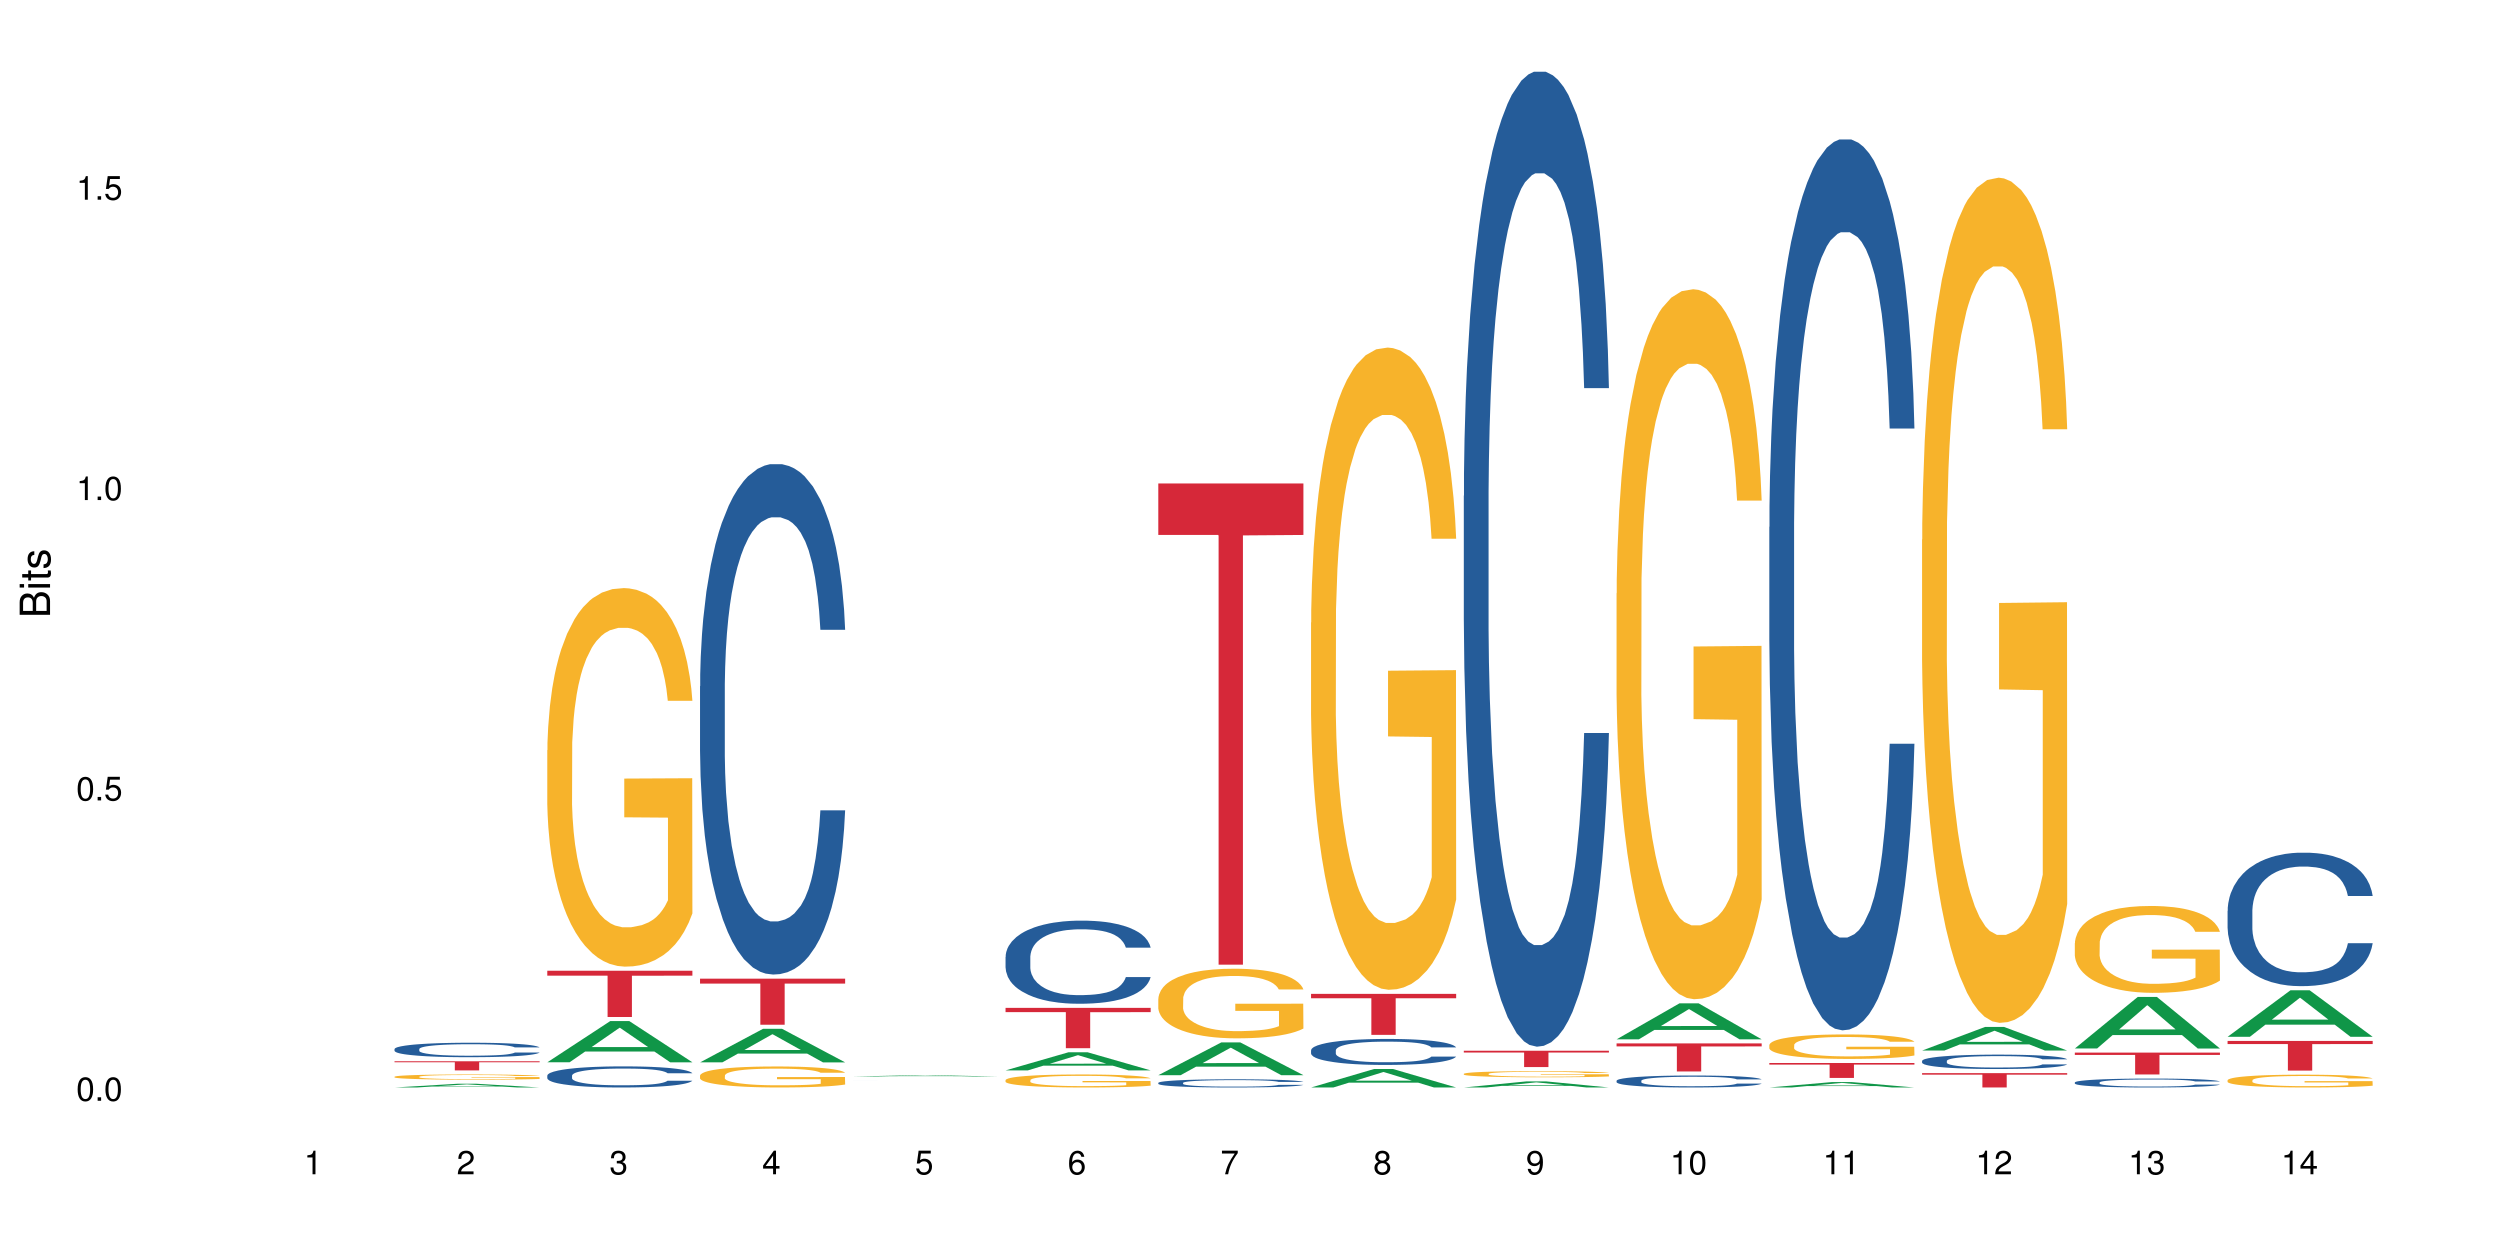 <?xml version="1.0" encoding="UTF-8"?>
<svg xmlns="http://www.w3.org/2000/svg" xmlns:xlink="http://www.w3.org/1999/xlink" width="720pt" height="360pt" viewBox="0 0 720 360" version="1.1">
<defs>
<g>
<symbol overflow="visible" id="glyph0-0">
<path style="stroke:none;" d=""/>
</symbol>
<symbol overflow="visible" id="glyph0-1">
<path style="stroke:none;" d="M 2.641 -6.797 C 2 -6.797 1.422 -6.531 1.078 -6.047 C 0.641 -5.453 0.406 -4.547 0.406 -3.297 C 0.406 -1 1.188 0.219 2.641 0.219 C 4.078 0.219 4.859 -1 4.859 -3.234 C 4.859 -4.562 4.656 -5.438 4.203 -6.047 C 3.844 -6.531 3.281 -6.797 2.641 -6.797 Z M 2.641 -6.047 C 3.547 -6.047 4 -5.125 4 -3.312 C 4 -1.375 3.562 -0.484 2.625 -0.484 C 1.734 -0.484 1.281 -1.422 1.281 -3.281 C 1.281 -5.141 1.734 -6.047 2.641 -6.047 Z M 2.641 -6.047 "/>
</symbol>
<symbol overflow="visible" id="glyph0-2">
<path style="stroke:none;" d="M 1.828 -1 L 0.828 -1 L 0.828 0 L 1.828 0 Z M 1.828 -1 "/>
</symbol>
<symbol overflow="visible" id="glyph0-3">
<path style="stroke:none;" d="M 4.562 -6.797 L 1.062 -6.797 L 0.547 -3.094 L 1.328 -3.094 C 1.719 -3.562 2.047 -3.734 2.578 -3.734 C 3.484 -3.734 4.062 -3.109 4.062 -2.094 C 4.062 -1.125 3.484 -0.531 2.578 -0.531 C 1.828 -0.531 1.375 -0.906 1.188 -1.672 L 0.328 -1.672 C 0.453 -1.109 0.547 -0.844 0.75 -0.594 C 1.125 -0.078 1.828 0.219 2.594 0.219 C 3.969 0.219 4.922 -0.781 4.922 -2.219 C 4.922 -3.562 4.031 -4.484 2.719 -4.484 C 2.25 -4.484 1.859 -4.359 1.469 -4.062 L 1.734 -5.969 L 4.562 -5.969 Z M 4.562 -6.797 "/>
</symbol>
<symbol overflow="visible" id="glyph0-4">
<path style="stroke:none;" d="M 2.484 -4.844 L 2.484 0 L 3.328 0 L 3.328 -6.797 L 2.766 -6.797 C 2.469 -5.75 2.281 -5.609 0.984 -5.453 L 0.984 -4.844 Z M 2.484 -4.844 "/>
</symbol>
<symbol overflow="visible" id="glyph0-5">
<path style="stroke:none;" d="M 4.859 -0.828 L 1.281 -0.828 C 1.359 -1.391 1.672 -1.75 2.5 -2.234 L 3.469 -2.75 C 4.406 -3.266 4.906 -3.969 4.906 -4.812 C 4.906 -5.375 4.672 -5.906 4.266 -6.266 C 3.859 -6.625 3.375 -6.797 2.719 -6.797 C 1.859 -6.797 1.219 -6.5 0.844 -5.922 C 0.609 -5.562 0.5 -5.125 0.484 -4.438 L 1.328 -4.438 C 1.359 -4.906 1.406 -5.188 1.531 -5.406 C 1.75 -5.812 2.188 -6.062 2.703 -6.062 C 3.469 -6.062 4.031 -5.516 4.031 -4.781 C 4.031 -4.25 3.719 -3.797 3.125 -3.438 L 2.234 -2.938 C 0.812 -2.141 0.406 -1.5 0.328 0 L 4.859 0 Z M 4.859 -0.828 "/>
</symbol>
<symbol overflow="visible" id="glyph0-6">
<path style="stroke:none;" d="M 2.125 -3.125 L 2.578 -3.125 C 3.516 -3.125 3.984 -2.703 3.984 -1.891 C 3.984 -1.031 3.469 -0.531 2.578 -0.531 C 1.656 -0.531 1.203 -0.984 1.156 -1.969 L 0.312 -1.969 C 0.344 -1.422 0.438 -1.078 0.609 -0.766 C 0.953 -0.109 1.625 0.219 2.547 0.219 C 3.953 0.219 4.859 -0.609 4.859 -1.906 C 4.859 -2.766 4.516 -3.25 3.703 -3.516 C 4.344 -3.766 4.656 -4.25 4.656 -4.938 C 4.656 -6.109 3.875 -6.797 2.578 -6.797 C 1.203 -6.797 0.484 -6.047 0.453 -4.609 L 1.297 -4.609 C 1.312 -5.016 1.344 -5.25 1.453 -5.453 C 1.641 -5.828 2.062 -6.062 2.594 -6.062 C 3.344 -6.062 3.797 -5.625 3.797 -4.906 C 3.797 -4.422 3.609 -4.141 3.25 -3.984 C 3.016 -3.891 2.719 -3.844 2.125 -3.844 Z M 2.125 -3.125 "/>
</symbol>
<symbol overflow="visible" id="glyph0-7">
<path style="stroke:none;" d="M 3.141 -1.625 L 3.141 0 L 3.984 0 L 3.984 -1.625 L 4.984 -1.625 L 4.984 -2.391 L 3.984 -2.391 L 3.984 -6.797 L 3.359 -6.797 L 0.266 -2.516 L 0.266 -1.625 Z M 3.141 -2.391 L 1 -2.391 L 3.141 -5.359 Z M 3.141 -2.391 "/>
</symbol>
<symbol overflow="visible" id="glyph0-8">
<path style="stroke:none;" d="M 4.781 -5.031 C 4.609 -6.141 3.891 -6.797 2.844 -6.797 C 2.094 -6.797 1.422 -6.438 1.031 -5.828 C 0.609 -5.172 0.406 -4.344 0.406 -3.094 C 0.406 -1.953 0.578 -1.234 0.984 -0.625 C 1.359 -0.078 1.953 0.219 2.703 0.219 C 3.984 0.219 4.922 -0.734 4.922 -2.078 C 4.922 -3.344 4.062 -4.234 2.844 -4.234 C 2.172 -4.234 1.641 -3.969 1.281 -3.469 C 1.281 -5.125 1.828 -6.047 2.797 -6.047 C 3.391 -6.047 3.797 -5.672 3.938 -5.031 Z M 2.734 -3.484 C 3.547 -3.484 4.062 -2.922 4.062 -2 C 4.062 -1.156 3.484 -0.531 2.703 -0.531 C 1.922 -0.531 1.328 -1.188 1.328 -2.047 C 1.328 -2.891 1.906 -3.484 2.734 -3.484 Z M 2.734 -3.484 "/>
</symbol>
<symbol overflow="visible" id="glyph0-9">
<path style="stroke:none;" d="M 4.984 -6.797 L 0.438 -6.797 L 0.438 -5.969 L 4.109 -5.969 C 2.5 -3.656 1.828 -2.234 1.328 0 L 2.219 0 C 2.594 -2.172 3.453 -4.047 4.984 -6.094 Z M 4.984 -6.797 "/>
</symbol>
<symbol overflow="visible" id="glyph0-10">
<path style="stroke:none;" d="M 3.75 -3.578 C 4.453 -4 4.688 -4.344 4.688 -4.984 C 4.688 -6.047 3.844 -6.797 2.641 -6.797 C 1.438 -6.797 0.594 -6.047 0.594 -4.984 C 0.594 -4.359 0.828 -4.016 1.516 -3.578 C 0.734 -3.203 0.359 -2.641 0.359 -1.891 C 0.359 -0.641 1.297 0.219 2.641 0.219 C 3.984 0.219 4.922 -0.641 4.922 -1.875 C 4.922 -2.641 4.531 -3.203 3.75 -3.578 Z M 2.641 -6.047 C 3.359 -6.047 3.812 -5.625 3.812 -4.969 C 3.812 -4.344 3.344 -3.922 2.641 -3.922 C 1.922 -3.922 1.453 -4.344 1.453 -4.984 C 1.453 -5.625 1.922 -6.047 2.641 -6.047 Z M 2.641 -3.203 C 3.484 -3.203 4.062 -2.672 4.062 -1.875 C 4.062 -1.062 3.484 -0.531 2.625 -0.531 C 1.797 -0.531 1.219 -1.078 1.219 -1.875 C 1.219 -2.672 1.797 -3.203 2.641 -3.203 Z M 2.641 -3.203 "/>
</symbol>
<symbol overflow="visible" id="glyph0-11">
<path style="stroke:none;" d="M 0.516 -1.547 C 0.672 -0.438 1.406 0.219 2.438 0.219 C 3.188 0.219 3.859 -0.141 4.266 -0.75 C 4.688 -1.406 4.891 -2.25 4.891 -3.484 C 4.891 -4.625 4.703 -5.359 4.312 -5.953 C 3.938 -6.5 3.344 -6.797 2.594 -6.797 C 1.297 -6.797 0.359 -5.844 0.359 -4.516 C 0.359 -3.25 1.234 -2.344 2.453 -2.344 C 3.094 -2.344 3.562 -2.578 4.016 -3.109 C 4 -1.453 3.469 -0.531 2.5 -0.531 C 1.906 -0.531 1.484 -0.906 1.359 -1.547 Z M 2.578 -6.062 C 3.375 -6.062 3.969 -5.406 3.969 -4.531 C 3.969 -3.688 3.375 -3.094 2.547 -3.094 C 1.734 -3.094 1.234 -3.672 1.234 -4.578 C 1.234 -5.438 1.797 -6.062 2.578 -6.062 Z M 2.578 -6.062 "/>
</symbol>
<symbol overflow="visible" id="glyph1-0">
<path style="stroke:none;" d=""/>
</symbol>
<symbol overflow="visible" id="glyph1-1">
<path style="stroke:none;" d="M 0 -0.953 L 0 -4.891 C 0 -5.719 -0.234 -6.344 -0.734 -6.797 C -1.188 -7.234 -1.812 -7.469 -2.5 -7.469 C -3.547 -7.469 -4.188 -7 -4.625 -5.875 C -4.984 -6.672 -5.641 -7.094 -6.531 -7.094 C -7.156 -7.094 -7.734 -6.859 -8.141 -6.391 C -8.562 -5.938 -8.75 -5.344 -8.75 -4.5 L -8.75 -0.953 Z M -4.984 -2.062 L -7.766 -2.062 L -7.766 -4.219 C -7.766 -4.844 -7.688 -5.203 -7.453 -5.5 C -7.219 -5.812 -6.859 -5.969 -6.375 -5.969 C -5.906 -5.969 -5.531 -5.812 -5.297 -5.5 C -5.062 -5.203 -4.984 -4.844 -4.984 -4.219 Z M -0.984 -2.062 L -4 -2.062 L -4 -4.781 C -4 -5.328 -3.859 -5.688 -3.578 -5.953 C -3.297 -6.219 -2.922 -6.359 -2.484 -6.359 C -2.062 -6.359 -1.688 -6.219 -1.406 -5.953 C -1.109 -5.688 -0.984 -5.328 -0.984 -4.781 Z M -0.984 -2.062 "/>
</symbol>
<symbol overflow="visible" id="glyph1-2">
<path style="stroke:none;" d="M -6.281 -1.797 L -6.281 -0.797 L 0 -0.797 L 0 -1.797 Z M -8.75 -1.797 L -8.75 -0.797 L -7.484 -0.797 L -7.484 -1.797 Z M -8.75 -1.797 "/>
</symbol>
<symbol overflow="visible" id="glyph1-3">
<path style="stroke:none;" d="M -6.281 -3.047 L -6.281 -2.016 L -8.016 -2.016 L -8.016 -1.016 L -6.281 -1.016 L -6.281 -0.172 L -5.469 -0.172 L -5.469 -1.016 L -0.719 -1.016 C -0.078 -1.016 0.281 -1.453 0.281 -2.234 C 0.281 -2.469 0.25 -2.719 0.188 -3.047 L -0.641 -3.047 C -0.609 -2.922 -0.594 -2.766 -0.594 -2.562 C -0.594 -2.141 -0.719 -2.016 -1.156 -2.016 L -5.469 -2.016 L -5.469 -3.047 Z M -6.281 -3.047 "/>
</symbol>
<symbol overflow="visible" id="glyph1-4">
<path style="stroke:none;" d="M -4.531 -5.25 C -5.766 -5.25 -6.469 -4.422 -6.469 -2.969 C -6.469 -1.516 -5.719 -0.562 -4.547 -0.562 C -3.562 -0.562 -3.094 -1.062 -2.734 -2.562 L -2.516 -3.484 C -2.344 -4.188 -2.094 -4.469 -1.625 -4.469 C -1.047 -4.469 -0.641 -3.875 -0.641 -3 C -0.641 -2.453 -0.797 -2 -1.062 -1.75 C -1.25 -1.594 -1.422 -1.531 -1.875 -1.469 L -1.875 -0.406 C -0.422 -0.453 0.281 -1.266 0.281 -2.922 C 0.281 -4.5 -0.5 -5.516 -1.719 -5.516 C -2.656 -5.516 -3.172 -4.984 -3.469 -3.734 L -3.703 -2.766 C -3.891 -1.953 -4.156 -1.609 -4.594 -1.609 C -5.172 -1.609 -5.547 -2.125 -5.547 -2.938 C -5.547 -3.75 -5.203 -4.172 -4.531 -4.203 Z M -4.531 -5.25 "/>
</symbol>
</g>
</defs>
<g id="surface58307">
<rect x="0" y="0" width="720" height="360" style="fill:rgb(100%,100%,100%);fill-opacity:1;stroke:none;"/>
<path style=" stroke:none;fill-rule:nonzero;fill:rgb(6.275%,58.824%,28.235%);fill-opacity:1;" d="M 113.621 313.195 L 113.668 313.195 L 131.75 312.121 L 137.242 312.121 L 155.418 313.195 L 149.031 313.195 L 144.477 312.914 L 124.52 312.914 L 120.051 313.195 L 113.621 313.195 L 126.438 312.801 L 142.645 312.797 L 134.562 312.297 L 134.387 312.297 L 126.395 312.797 L 126.438 312.801 Z M 113.621 313.195 "/>
<path style=" stroke:none;fill-rule:nonzero;fill:rgb(14.51%,36.078%,60%);fill-opacity:1;" d="M 113.621 302.121 L 113.672 302.117 L 113.672 302.027 L 113.828 301.883 L 114.184 301.699 L 114.539 301.574 L 115.457 301.348 L 116.73 301.133 L 118.059 300.965 L 119.023 300.863 L 119.891 300.789 L 121.879 300.648 L 123.152 300.574 L 124.531 300.512 L 126.211 300.445 L 127.434 300.406 L 130.188 300.348 L 132.227 300.32 L 133.805 300.309 L 137.223 300.309 L 139.258 300.324 L 140.738 300.344 L 142.367 300.375 L 143.746 300.406 L 146.141 300.492 L 148.281 300.598 L 149.25 300.66 L 150.777 300.777 L 151.949 300.891 L 152.766 300.992 L 153.684 301.133 L 154.5 301.305 L 155.109 301.496 L 155.418 301.66 L 148.281 301.66 L 147.926 301.508 L 147.516 301.391 L 146.75 301.234 L 145.988 301.125 L 144.918 301.012 L 143.949 300.941 L 142.625 300.867 L 141.453 300.824 L 140.227 300.789 L 139.055 300.766 L 136.812 300.742 L 134.215 300.742 L 133.246 300.75 L 131.258 300.781 L 130.188 300.809 L 128.66 300.859 L 127.59 300.91 L 126.312 300.988 L 125.449 301.051 L 124.379 301.152 L 123.613 301.238 L 122.746 301.363 L 122.234 301.461 L 121.777 301.566 L 121.371 301.691 L 121.062 301.824 L 120.859 301.965 L 120.758 302.102 L 120.758 302.695 L 120.859 302.832 L 121.113 302.992 L 121.777 303.223 L 122.746 303.426 L 123.867 303.586 L 124.938 303.699 L 125.551 303.754 L 126.363 303.812 L 127.641 303.891 L 129.473 303.965 L 130.543 303.996 L 132.176 304.027 L 133.855 304.043 L 136.098 304.043 L 138.086 304.027 L 139.414 304.008 L 140.789 303.977 L 142.676 303.914 L 143.848 303.852 L 144.867 303.781 L 145.629 303.707 L 146.141 303.648 L 146.906 303.527 L 147.516 303.398 L 147.977 303.266 L 148.281 303.137 L 155.418 303.137 L 155.109 303.289 L 154.652 303.438 L 154.191 303.547 L 153.48 303.68 L 152.664 303.801 L 151.492 303.934 L 150.523 304.02 L 149.25 304.117 L 148.078 304.188 L 146.805 304.254 L 144.918 304.328 L 143.695 304.367 L 142.367 304.402 L 140.789 304.434 L 138.801 304.457 L 136.66 304.473 L 134.672 304.477 L 132.531 304.469 L 130.953 304.453 L 128.863 304.422 L 126.262 304.352 L 124.379 304.277 L 122.898 304.207 L 121.625 304.129 L 120.199 304.027 L 118.363 303.859 L 117.242 303.73 L 116.477 303.625 L 115.609 303.477 L 115 303.344 L 114.285 303.129 L 113.777 302.859 L 113.621 302.648 Z M 113.621 302.121 "/>
<path style=" stroke:none;fill-rule:nonzero;fill:rgb(96.863%,70.196%,16.863%);fill-opacity:1;" d="M 113.621 310.09 L 113.672 310.09 L 113.672 310.062 L 113.879 310 L 114.387 309.914 L 115.051 309.844 L 115.762 309.789 L 116.223 309.762 L 116.988 309.723 L 117.648 309.691 L 119.332 309.629 L 121.473 309.57 L 122.645 309.547 L 123.969 309.523 L 125.855 309.5 L 126.723 309.488 L 129.371 309.465 L 132.379 309.453 L 135.691 309.449 L 137.223 309.449 L 139.312 309.457 L 142.164 309.473 L 143.797 309.484 L 145.07 309.5 L 146.395 309.516 L 148.027 309.543 L 149.555 309.574 L 150.777 309.609 L 152 309.648 L 153.02 309.695 L 153.887 309.742 L 154.652 309.801 L 155.109 309.848 L 155.418 309.895 L 148.332 309.895 L 147.926 309.848 L 147.465 309.809 L 146.699 309.766 L 145.938 309.73 L 145.172 309.707 L 143.746 309.672 L 142.523 309.648 L 140.992 309.629 L 139.516 309.617 L 137.832 309.609 L 136.812 309.605 L 134.113 309.605 L 131.664 309.617 L 130.238 309.625 L 129.219 309.637 L 127.793 309.656 L 126.926 309.676 L 126.414 309.684 L 124.887 309.727 L 123.867 309.766 L 123.305 309.793 L 122.594 309.832 L 122.082 309.871 L 121.523 309.926 L 121.219 309.965 L 120.809 310.059 L 120.758 310.305 L 120.91 310.355 L 121.219 310.414 L 121.625 310.461 L 122.234 310.516 L 122.848 310.555 L 123.918 310.605 L 124.836 310.641 L 125.551 310.664 L 126.926 310.703 L 127.484 310.715 L 128.812 310.738 L 130.188 310.758 L 131.871 310.773 L 133.145 310.785 L 135.184 310.789 L 137.781 310.789 L 140.84 310.781 L 142.777 310.77 L 144.102 310.762 L 144.969 310.75 L 146.039 310.734 L 146.805 310.723 L 147.516 310.707 L 148.383 310.684 L 148.383 310.355 L 135.793 310.355 L 135.793 310.203 L 155.367 310.199 L 155.418 310.734 L 154.348 310.773 L 153.02 310.809 L 151.746 310.836 L 150.422 310.859 L 148.535 310.883 L 147.008 310.902 L 144.664 310.922 L 142.523 310.934 L 140.277 310.941 L 138.293 310.945 L 135.945 310.945 L 133.855 310.941 L 131.613 310.934 L 129.832 310.926 L 128.199 310.91 L 126.57 310.895 L 124.531 310.863 L 123.203 310.84 L 121.828 310.812 L 120.453 310.777 L 119.23 310.742 L 117.598 310.68 L 116.73 310.637 L 115.918 310.594 L 115.305 310.551 L 114.742 310.5 L 114.336 310.457 L 113.93 310.395 L 113.727 310.348 L 113.621 310.305 Z M 113.621 310.09 "/>
<path style=" stroke:none;fill-rule:nonzero;fill:rgb(83.922%,15.686%,22.353%);fill-opacity:1;" d="M 113.621 305.652 L 155.418 305.652 L 155.418 305.934 L 138 305.934 L 138 308.273 L 130.988 308.273 L 130.988 305.938 L 130.887 305.934 L 113.621 305.934 Z M 113.621 305.652 "/>
<path style=" stroke:none;fill-rule:nonzero;fill:rgb(6.275%,58.824%,28.235%);fill-opacity:1;" d="M 157.617 305.934 L 157.66 305.922 L 175.746 294.07 L 181.238 294.07 L 199.41 305.945 L 193.023 305.945 L 188.469 302.848 L 168.512 302.848 L 164.047 305.934 L 157.617 305.934 L 170.43 301.562 L 186.641 301.551 L 178.559 296.012 L 178.469 296 L 178.379 296.031 L 170.387 301.551 L 170.43 301.562 Z M 157.617 305.934 "/>
<path style=" stroke:none;fill-rule:nonzero;fill:rgb(14.51%,36.078%,60%);fill-opacity:1;" d="M 157.617 309.766 L 157.668 309.758 L 157.668 309.625 L 157.82 309.414 L 158.176 309.148 L 158.535 308.965 L 159.449 308.637 L 160.727 308.32 L 162.051 308.074 L 163.02 307.93 L 163.887 307.82 L 165.871 307.613 L 167.148 307.508 L 168.523 307.414 L 170.207 307.32 L 171.43 307.266 L 174.18 307.176 L 176.219 307.137 L 177.801 307.121 L 181.215 307.121 L 183.254 307.145 L 184.73 307.172 L 186.363 307.215 L 187.738 307.266 L 190.133 307.387 L 192.273 307.543 L 193.242 307.633 L 194.773 307.805 L 195.945 307.969 L 196.758 308.113 L 197.676 308.32 L 198.492 308.57 L 199.105 308.852 L 199.41 309.094 L 192.273 309.094 L 191.918 308.871 L 191.512 308.699 L 190.746 308.469 L 189.98 308.309 L 188.91 308.148 L 187.941 308.043 L 186.617 307.938 L 185.445 307.871 L 184.223 307.82 L 183.051 307.785 L 180.805 307.754 L 178.207 307.754 L 177.238 307.766 L 175.25 307.809 L 174.18 307.848 L 172.652 307.926 L 171.582 307.996 L 170.309 308.109 L 169.441 308.203 L 168.371 308.348 L 167.605 308.477 L 166.738 308.66 L 166.23 308.797 L 165.77 308.953 L 165.363 309.137 L 165.059 309.332 L 164.855 309.535 L 164.75 309.734 L 164.75 310.598 L 164.855 310.797 L 165.109 311.031 L 165.77 311.367 L 166.738 311.664 L 167.859 311.895 L 168.93 312.062 L 169.543 312.141 L 170.359 312.23 L 171.633 312.34 L 173.469 312.453 L 174.539 312.496 L 176.168 312.539 L 177.852 312.562 L 180.094 312.562 L 182.082 312.539 L 183.406 312.512 L 184.781 312.469 L 186.668 312.375 L 187.84 312.285 L 188.859 312.18 L 189.625 312.074 L 190.133 311.984 L 190.898 311.812 L 191.512 311.625 L 191.969 311.43 L 192.273 311.242 L 199.41 311.242 L 199.105 311.465 L 198.645 311.68 L 198.188 311.84 L 197.473 312.035 L 196.656 312.207 L 195.484 312.402 L 194.516 312.531 L 193.242 312.668 L 192.07 312.773 L 190.797 312.867 L 188.91 312.98 L 187.688 313.035 L 186.363 313.086 L 184.781 313.129 L 182.793 313.168 L 180.652 313.191 L 178.664 313.195 L 176.523 313.184 L 174.945 313.164 L 172.855 313.113 L 170.258 313.012 L 168.371 312.906 L 166.891 312.801 L 165.617 312.691 L 164.191 312.539 L 162.355 312.297 L 161.234 312.105 L 160.469 311.953 L 159.605 311.734 L 158.992 311.539 L 158.277 311.23 L 157.77 310.836 L 157.617 310.531 Z M 157.617 309.766 "/>
<path style=" stroke:none;fill-rule:nonzero;fill:rgb(96.863%,70.196%,16.863%);fill-opacity:1;" d="M 157.617 216.066 L 157.668 215.965 L 157.668 213.977 L 157.871 209.496 L 158.379 203.32 L 159.043 198.242 L 159.758 194.262 L 160.215 192.168 L 160.98 189.184 L 161.641 186.992 L 163.324 182.512 L 165.465 178.328 L 166.637 176.539 L 167.961 174.844 L 169.848 172.953 L 170.715 172.258 L 173.363 170.664 L 176.371 169.668 L 179.684 169.367 L 181.215 169.469 L 183.305 169.867 L 186.156 170.961 L 187.789 171.957 L 189.062 172.953 L 190.387 174.246 L 192.02 176.238 L 193.547 178.629 L 194.773 181.02 L 195.996 184.004 L 197.016 187.191 L 197.879 190.676 L 198.645 194.859 L 199.105 198.344 L 199.41 201.828 L 192.324 201.828 L 191.918 198.344 L 191.457 195.656 L 190.695 192.367 L 189.93 189.98 L 189.164 188.086 L 187.738 185.5 L 186.516 183.906 L 184.984 182.512 L 183.508 181.617 L 181.824 181.02 L 180.805 180.82 L 178.105 180.82 L 175.66 181.516 L 174.23 182.312 L 173.211 183.109 L 171.785 184.602 L 170.918 185.797 L 170.41 186.594 L 168.879 189.68 L 167.859 192.469 L 167.301 194.359 L 166.586 197.348 L 166.078 200.035 L 165.516 204.02 L 165.211 207.004 L 164.801 213.777 L 164.75 231.699 L 164.906 235.48 L 165.211 239.562 L 165.617 243.148 L 166.23 246.934 L 166.84 249.82 L 167.91 253.703 L 168.828 256.293 L 169.543 257.984 L 170.918 260.672 L 171.48 261.566 L 172.805 263.359 L 174.18 264.754 L 175.863 265.949 L 177.137 266.547 L 179.176 267.043 L 181.773 267.043 L 184.832 266.445 L 186.77 265.652 L 188.094 264.855 L 188.961 264.156 L 190.031 263.062 L 190.797 262.066 L 191.512 260.973 L 192.375 259.277 L 192.375 235.48 L 179.789 235.383 L 179.789 224.23 L 199.359 224.129 L 199.41 263.062 L 198.34 265.75 L 197.016 268.34 L 195.738 270.332 L 194.414 272.023 L 192.527 273.914 L 191 275.109 L 188.656 276.504 L 186.516 277.398 L 184.273 277.996 L 182.285 278.297 L 179.941 278.395 L 177.852 278.195 L 175.609 277.598 L 173.824 276.801 L 172.191 275.805 L 170.562 274.512 L 168.523 272.422 L 167.199 270.73 L 165.82 268.637 L 164.445 266.148 L 163.223 263.461 L 162.406 261.371 L 161.59 258.98 L 160.727 255.992 L 159.91 252.605 L 159.297 249.52 L 158.738 246.035 L 158.328 242.75 L 157.922 238.27 L 157.719 234.684 L 157.617 231.598 Z M 157.617 216.066 "/>
<path style=" stroke:none;fill-rule:nonzero;fill:rgb(83.922%,15.686%,22.353%);fill-opacity:1;" d="M 157.617 279.57 L 199.41 279.57 L 199.41 280.996 L 181.992 281.008 L 181.992 292.895 L 174.984 292.895 L 174.984 281.023 L 174.883 280.996 L 157.617 280.996 Z M 157.617 279.57 "/>
<path style=" stroke:none;fill-rule:nonzero;fill:rgb(6.275%,58.824%,28.235%);fill-opacity:1;" d="M 201.609 305.961 L 201.652 305.949 L 219.738 296.301 L 225.23 296.301 L 243.402 305.969 L 237.02 305.969 L 232.465 303.445 L 212.504 303.445 L 208.039 305.961 L 201.609 305.961 L 214.426 302.402 L 230.633 302.391 L 222.551 297.883 L 222.461 297.871 L 222.371 297.898 L 214.379 302.391 L 214.426 302.402 Z M 201.609 305.961 "/>
<path style=" stroke:none;fill-rule:nonzero;fill:rgb(14.51%,36.078%,60%);fill-opacity:1;" d="M 201.609 197.637 L 201.66 197.504 L 201.66 194.277 L 201.812 189.172 L 202.172 182.723 L 202.527 178.289 L 203.445 170.363 L 204.719 162.703 L 206.043 156.789 L 207.012 153.297 L 207.879 150.609 L 209.867 145.641 L 211.141 143.086 L 212.516 140.801 L 214.199 138.52 L 215.422 137.176 L 218.176 135.023 L 220.211 134.086 L 221.793 133.68 L 225.207 133.68 L 227.246 134.219 L 228.723 134.891 L 230.355 135.965 L 231.73 137.176 L 234.129 140.129 L 236.27 143.891 L 237.234 146.043 L 238.766 150.207 L 239.938 154.238 L 240.754 157.73 L 241.672 162.703 L 242.484 168.75 L 243.098 175.602 L 243.402 181.379 L 236.27 181.379 L 235.91 176.004 L 235.504 171.84 L 234.738 166.332 L 233.973 162.434 L 232.902 158.539 L 231.934 155.984 L 230.609 153.434 L 229.438 151.82 L 228.215 150.609 L 227.043 149.805 L 224.801 149 L 222.199 149 L 221.23 149.266 L 219.246 150.34 L 218.176 151.281 L 216.645 153.164 L 215.574 154.91 L 214.301 157.598 L 213.434 159.883 L 212.363 163.375 L 211.598 166.465 L 210.734 170.898 L 210.223 174.258 L 209.766 178.02 L 209.355 182.453 L 209.051 187.156 L 208.848 192.129 L 208.746 196.965 L 208.746 217.789 L 208.848 222.629 L 209.102 228.27 L 209.766 236.469 L 210.734 243.59 L 211.855 249.23 L 212.926 253.262 L 213.535 255.145 L 214.352 257.293 L 215.625 259.98 L 217.461 262.668 L 218.531 263.742 L 220.16 264.816 L 221.844 265.355 L 224.086 265.355 L 226.074 264.816 L 227.398 264.145 L 228.777 263.07 L 230.66 260.785 L 231.832 258.637 L 232.852 256.082 L 233.617 253.531 L 234.129 251.383 L 234.891 247.215 L 235.504 242.648 L 235.961 237.945 L 236.27 233.375 L 243.402 233.375 L 243.098 238.75 L 242.641 243.992 L 242.18 247.887 L 241.465 252.59 L 240.652 256.754 L 239.48 261.457 L 238.512 264.547 L 237.234 267.906 L 236.062 270.461 L 234.789 272.746 L 232.902 275.43 L 231.68 276.773 L 230.355 277.984 L 228.777 279.059 L 226.789 280 L 224.648 280.539 L 222.66 280.672 L 220.52 280.402 L 218.938 279.867 L 216.848 278.656 L 214.25 276.238 L 212.363 273.684 L 210.887 271.133 L 209.613 268.445 L 208.184 264.816 L 206.348 258.906 L 205.227 254.336 L 204.465 250.574 L 203.598 245.336 L 202.984 240.633 L 202.273 233.109 L 201.762 223.566 L 201.609 216.18 Z M 201.609 197.637 "/>
<path style=" stroke:none;fill-rule:nonzero;fill:rgb(96.863%,70.196%,16.863%);fill-opacity:1;" d="M 201.609 309.734 L 201.66 309.73 L 201.66 309.621 L 201.863 309.371 L 202.375 309.027 L 203.035 308.746 L 203.75 308.523 L 204.207 308.41 L 204.973 308.242 L 205.637 308.121 L 207.316 307.871 L 209.457 307.641 L 210.629 307.543 L 211.957 307.445 L 213.844 307.344 L 214.707 307.305 L 217.359 307.215 L 220.367 307.16 L 223.68 307.145 L 225.207 307.148 L 227.297 307.172 L 230.152 307.23 L 231.781 307.285 L 233.059 307.344 L 234.383 307.414 L 236.012 307.523 L 237.543 307.656 L 238.766 307.789 L 239.988 307.957 L 241.008 308.133 L 241.875 308.324 L 242.641 308.559 L 243.098 308.75 L 243.402 308.945 L 236.32 308.945 L 235.91 308.75 L 235.453 308.602 L 234.688 308.422 L 233.922 308.289 L 233.16 308.184 L 231.73 308.039 L 230.508 307.949 L 228.98 307.871 L 227.5 307.824 L 225.82 307.789 L 224.801 307.777 L 222.098 307.777 L 219.652 307.816 L 218.227 307.863 L 217.207 307.906 L 215.777 307.988 L 214.914 308.055 L 214.402 308.098 L 212.875 308.27 L 211.855 308.426 L 211.293 308.531 L 210.578 308.695 L 210.07 308.844 L 209.508 309.066 L 209.203 309.234 L 208.797 309.609 L 208.746 310.602 L 208.898 310.812 L 209.203 311.039 L 209.613 311.238 L 210.223 311.449 L 210.836 311.609 L 211.906 311.824 L 212.824 311.969 L 213.535 312.062 L 214.914 312.211 L 215.473 312.262 L 216.797 312.359 L 218.176 312.438 L 219.855 312.504 L 221.129 312.539 L 223.168 312.566 L 225.77 312.566 L 228.828 312.531 L 230.762 312.488 L 232.09 312.445 L 232.953 312.406 L 234.023 312.344 L 234.789 312.289 L 235.504 312.227 L 236.371 312.133 L 236.371 310.812 L 223.781 310.809 L 223.781 310.188 L 243.352 310.184 L 243.402 312.344 L 242.332 312.492 L 241.008 312.637 L 239.734 312.75 L 238.41 312.844 L 236.523 312.945 L 234.992 313.012 L 232.648 313.09 L 230.508 313.141 L 228.266 313.172 L 226.277 313.191 L 223.934 313.195 L 221.844 313.184 L 219.602 313.152 L 217.816 313.105 L 216.188 313.051 L 214.555 312.98 L 212.516 312.863 L 211.191 312.77 L 209.816 312.652 L 208.438 312.516 L 207.215 312.367 L 206.402 312.25 L 205.586 312.117 L 204.719 311.953 L 203.902 311.766 L 203.293 311.594 L 202.73 311.398 L 202.324 311.219 L 201.914 310.969 L 201.711 310.77 L 201.609 310.598 Z M 201.609 309.734 "/>
<path style=" stroke:none;fill-rule:nonzero;fill:rgb(83.922%,15.686%,22.353%);fill-opacity:1;" d="M 201.609 281.848 L 243.402 281.848 L 243.402 283.27 L 225.984 283.281 L 225.984 295.125 L 218.977 295.125 L 218.977 283.293 L 218.875 283.27 L 201.609 283.27 Z M 201.609 281.848 "/>
<path style=" stroke:none;fill-rule:nonzero;fill:rgb(6.275%,58.824%,28.235%);fill-opacity:1;" d="M 245.602 310.039 L 245.648 310.039 L 263.73 309.66 L 269.223 309.66 L 287.398 310.039 L 281.012 310.039 L 276.457 309.941 L 256.496 309.941 L 252.031 310.039 L 245.602 310.039 L 258.418 309.902 L 274.625 309.902 L 266.543 309.723 L 266.367 309.723 L 258.375 309.902 L 258.418 309.902 Z M 245.602 310.039 "/>
<path style=" stroke:none;fill-rule:nonzero;fill:rgb(14.51%,36.078%,60%);fill-opacity:1;" d="M 245.602 311.215 L 287.398 311.215 L 252.738 311.215 L 252.738 311.219 L 287.398 311.219 L 245.602 311.219 Z M 245.602 311.215 "/>
<path style=" stroke:none;fill-rule:nonzero;fill:rgb(6.275%,58.824%,28.235%);fill-opacity:1;" d="M 289.598 308.27 L 289.641 308.266 L 307.727 303.051 L 313.219 303.051 L 331.391 308.273 L 325.004 308.273 L 320.449 306.91 L 300.492 306.91 L 296.027 308.27 L 289.598 308.27 L 302.41 306.348 L 318.621 306.344 L 310.539 303.906 L 310.449 303.902 L 310.359 303.914 L 302.367 306.344 L 302.41 306.348 Z M 289.598 308.27 "/>
<path style=" stroke:none;fill-rule:nonzero;fill:rgb(14.51%,36.078%,60%);fill-opacity:1;" d="M 289.598 275.57 L 289.648 275.547 L 289.648 275.023 L 289.801 274.191 L 290.156 273.141 L 290.516 272.422 L 291.43 271.129 L 292.707 269.883 L 294.031 268.922 L 295 268.352 L 295.867 267.918 L 297.852 267.105 L 299.129 266.691 L 300.504 266.32 L 302.184 265.949 L 303.41 265.73 L 306.16 265.379 L 308.199 265.227 L 309.781 265.16 L 313.195 265.16 L 315.234 265.25 L 316.711 265.359 L 318.344 265.531 L 319.719 265.73 L 322.113 266.211 L 324.254 266.824 L 325.223 267.172 L 326.75 267.852 L 327.926 268.508 L 328.738 269.074 L 329.656 269.883 L 330.473 270.867 L 331.086 271.984 L 331.391 272.922 L 324.254 272.922 L 323.898 272.051 L 323.488 271.371 L 322.727 270.473 L 321.961 269.84 L 320.891 269.207 L 319.922 268.789 L 318.598 268.375 L 317.426 268.113 L 316.203 267.918 L 315.027 267.785 L 312.785 267.652 L 310.188 267.652 L 309.219 267.699 L 307.23 267.871 L 306.16 268.027 L 304.633 268.332 L 303.562 268.617 L 302.289 269.055 L 301.422 269.426 L 300.352 269.992 L 299.586 270.496 L 298.719 271.219 L 298.211 271.766 L 297.75 272.375 L 297.344 273.098 L 297.039 273.863 L 296.832 274.672 L 296.73 275.461 L 296.73 278.848 L 296.832 279.637 L 297.09 280.555 L 297.75 281.891 L 298.719 283.047 L 299.84 283.965 L 300.91 284.621 L 301.523 284.93 L 302.34 285.277 L 303.613 285.715 L 305.449 286.152 L 306.52 286.328 L 308.148 286.504 L 309.832 286.59 L 312.074 286.59 L 314.062 286.504 L 315.387 286.395 L 316.762 286.219 L 318.648 285.848 L 319.82 285.496 L 320.84 285.082 L 321.605 284.664 L 322.113 284.316 L 322.879 283.637 L 323.488 282.895 L 323.949 282.129 L 324.254 281.387 L 331.391 281.387 L 331.086 282.262 L 330.625 283.113 L 330.168 283.746 L 329.453 284.512 L 328.637 285.191 L 327.465 285.957 L 326.496 286.461 L 325.223 287.004 L 324.051 287.422 L 322.777 287.793 L 320.891 288.23 L 319.668 288.449 L 318.344 288.645 L 316.762 288.82 L 314.773 288.973 L 312.633 289.062 L 310.645 289.082 L 308.504 289.039 L 306.926 288.953 L 304.836 288.754 L 302.234 288.363 L 300.352 287.945 L 298.871 287.531 L 297.598 287.094 L 296.172 286.504 L 294.336 285.539 L 293.215 284.797 L 292.449 284.184 L 291.586 283.332 L 290.973 282.566 L 290.258 281.344 L 289.75 279.789 L 289.598 278.586 Z M 289.598 275.57 "/>
<path style=" stroke:none;fill-rule:nonzero;fill:rgb(96.863%,70.196%,16.863%);fill-opacity:1;" d="M 289.598 311.055 L 289.648 311.051 L 289.648 310.98 L 289.852 310.828 L 290.359 310.617 L 291.023 310.441 L 291.738 310.305 L 292.195 310.234 L 292.961 310.129 L 293.621 310.055 L 295.305 309.902 L 297.445 309.758 L 298.617 309.695 L 299.941 309.637 L 301.828 309.574 L 302.695 309.551 L 305.344 309.496 L 308.352 309.461 L 311.664 309.449 L 313.195 309.453 L 315.285 309.465 L 318.137 309.504 L 319.77 309.539 L 321.043 309.574 L 322.367 309.617 L 324 309.688 L 325.527 309.77 L 326.75 309.852 L 327.977 309.953 L 328.996 310.062 L 329.859 310.184 L 330.625 310.324 L 331.086 310.445 L 331.391 310.566 L 324.305 310.566 L 323.898 310.445 L 323.438 310.352 L 322.676 310.238 L 321.91 310.156 L 321.145 310.094 L 319.719 310.004 L 318.496 309.949 L 316.965 309.902 L 315.488 309.871 L 313.805 309.852 L 312.785 309.844 L 310.086 309.844 L 307.641 309.867 L 306.211 309.895 L 305.191 309.922 L 303.766 309.973 L 302.898 310.016 L 302.391 310.043 L 300.859 310.148 L 299.84 310.242 L 299.281 310.309 L 298.566 310.41 L 298.059 310.504 L 297.496 310.641 L 297.191 310.742 L 296.781 310.977 L 296.73 311.59 L 296.883 311.723 L 297.191 311.863 L 297.598 311.984 L 298.211 312.113 L 298.82 312.215 L 299.891 312.348 L 300.809 312.438 L 301.523 312.496 L 302.898 312.586 L 303.461 312.617 L 304.785 312.68 L 306.16 312.727 L 307.844 312.77 L 309.117 312.789 L 311.156 312.805 L 313.754 312.805 L 316.812 312.785 L 318.75 312.758 L 320.074 312.73 L 320.941 312.707 L 322.012 312.668 L 322.777 312.633 L 323.488 312.598 L 324.355 312.539 L 324.355 311.723 L 311.766 311.719 L 311.766 311.336 L 331.34 311.332 L 331.391 312.668 L 330.32 312.762 L 328.996 312.852 L 327.719 312.918 L 326.395 312.977 L 324.508 313.043 L 322.98 313.082 L 320.637 313.129 L 318.496 313.16 L 316.254 313.184 L 314.266 313.191 L 311.922 313.195 L 309.832 313.188 L 307.59 313.168 L 305.805 313.141 L 304.172 313.105 L 302.543 313.062 L 300.504 312.992 L 299.18 312.934 L 297.801 312.859 L 296.426 312.773 L 295.203 312.684 L 294.387 312.609 L 293.57 312.527 L 292.707 312.426 L 291.891 312.309 L 291.277 312.203 L 290.719 312.082 L 290.309 311.973 L 289.902 311.816 L 289.699 311.695 L 289.598 311.59 Z M 289.598 311.055 "/>
<path style=" stroke:none;fill-rule:nonzero;fill:rgb(83.922%,15.686%,22.353%);fill-opacity:1;" d="M 289.598 290.258 L 331.391 290.258 L 331.391 291.5 L 313.973 291.512 L 313.973 301.879 L 306.965 301.879 L 306.965 291.523 L 306.863 291.5 L 289.598 291.5 Z M 289.598 290.258 "/>
<path style=" stroke:none;fill-rule:nonzero;fill:rgb(6.275%,58.824%,28.235%);fill-opacity:1;" d="M 333.59 309.648 L 333.633 309.641 L 351.719 300.219 L 357.211 300.219 L 375.383 309.656 L 369 309.656 L 364.445 307.195 L 344.484 307.195 L 340.02 309.648 L 333.59 309.648 L 346.406 306.176 L 362.613 306.164 L 354.531 301.762 L 354.441 301.75 L 354.352 301.777 L 346.359 306.164 L 346.406 306.176 Z M 333.59 309.648 "/>
<path style=" stroke:none;fill-rule:nonzero;fill:rgb(14.51%,36.078%,60%);fill-opacity:1;" d="M 333.59 311.859 L 333.641 311.859 L 333.641 311.809 L 333.793 311.727 L 334.148 311.621 L 334.508 311.551 L 335.426 311.422 L 336.699 311.301 L 338.023 311.203 L 338.992 311.148 L 339.859 311.105 L 341.848 311.023 L 343.121 310.984 L 344.496 310.945 L 346.18 310.91 L 347.402 310.891 L 350.152 310.855 L 352.191 310.84 L 353.773 310.832 L 357.188 310.832 L 359.227 310.84 L 360.703 310.852 L 362.336 310.871 L 363.711 310.891 L 366.105 310.938 L 368.246 310.996 L 369.215 311.031 L 370.746 311.098 L 371.918 311.164 L 372.734 311.219 L 373.652 311.301 L 374.465 311.395 L 375.078 311.508 L 375.383 311.598 L 368.246 311.598 L 367.891 311.512 L 367.484 311.445 L 366.719 311.359 L 365.953 311.293 L 364.883 311.23 L 363.914 311.191 L 362.59 311.148 L 361.418 311.125 L 360.195 311.105 L 359.023 311.09 L 356.781 311.078 L 354.18 311.078 L 353.211 311.082 L 351.223 311.102 L 350.152 311.117 L 348.625 311.145 L 347.555 311.176 L 346.281 311.219 L 345.414 311.254 L 344.344 311.309 L 343.578 311.359 L 342.715 311.43 L 342.203 311.484 L 341.746 311.547 L 341.336 311.617 L 341.031 311.691 L 340.828 311.773 L 340.727 311.852 L 340.727 312.184 L 340.828 312.262 L 341.082 312.352 L 341.746 312.484 L 342.715 312.598 L 343.836 312.691 L 344.906 312.754 L 345.516 312.785 L 346.332 312.82 L 347.605 312.863 L 349.441 312.906 L 350.512 312.922 L 352.141 312.941 L 353.824 312.949 L 356.066 312.949 L 358.055 312.941 L 359.379 312.93 L 360.754 312.914 L 362.641 312.875 L 363.812 312.84 L 364.832 312.801 L 365.598 312.758 L 366.105 312.727 L 366.871 312.656 L 367.484 312.586 L 367.941 312.508 L 368.246 312.434 L 375.383 312.434 L 375.078 312.523 L 374.617 312.605 L 374.16 312.668 L 373.445 312.746 L 372.633 312.812 L 371.457 312.887 L 370.492 312.938 L 369.215 312.992 L 368.043 313.031 L 366.77 313.07 L 364.883 313.113 L 363.66 313.133 L 362.336 313.152 L 360.754 313.168 L 358.77 313.184 L 356.629 313.195 L 354.641 313.195 L 352.5 313.191 L 350.918 313.184 L 348.828 313.164 L 346.23 313.125 L 344.344 313.082 L 342.867 313.043 L 341.59 313 L 340.164 312.941 L 338.328 312.848 L 337.207 312.773 L 336.445 312.711 L 335.578 312.629 L 334.965 312.551 L 334.254 312.43 L 333.742 312.277 L 333.59 312.16 Z M 333.59 311.859 "/>
<path style=" stroke:none;fill-rule:nonzero;fill:rgb(96.863%,70.196%,16.863%);fill-opacity:1;" d="M 333.59 287.578 L 333.641 287.559 L 333.641 287.195 L 333.844 286.371 L 334.355 285.234 L 335.016 284.301 L 335.73 283.566 L 336.188 283.184 L 336.953 282.633 L 337.617 282.23 L 339.297 281.406 L 341.438 280.637 L 342.609 280.309 L 343.938 279.996 L 345.82 279.648 L 346.688 279.52 L 349.34 279.227 L 352.348 279.043 L 355.66 278.988 L 357.188 279.008 L 359.277 279.082 L 362.133 279.281 L 363.762 279.465 L 365.035 279.648 L 366.363 279.887 L 367.992 280.254 L 369.523 280.691 L 370.746 281.133 L 371.969 281.68 L 372.988 282.27 L 373.855 282.91 L 374.617 283.68 L 375.078 284.32 L 375.383 284.961 L 368.297 284.961 L 367.891 284.32 L 367.434 283.824 L 366.668 283.219 L 365.902 282.781 L 365.141 282.434 L 363.711 281.957 L 362.488 281.664 L 360.961 281.406 L 359.48 281.242 L 357.801 281.133 L 356.781 281.094 L 354.078 281.094 L 351.633 281.223 L 350.207 281.371 L 349.188 281.516 L 347.758 281.793 L 346.891 282.012 L 346.383 282.156 L 344.855 282.727 L 343.836 283.238 L 343.273 283.586 L 342.559 284.137 L 342.051 284.629 L 341.488 285.363 L 341.184 285.91 L 340.777 287.156 L 340.727 290.453 L 340.879 291.148 L 341.184 291.902 L 341.59 292.559 L 342.203 293.258 L 342.816 293.789 L 343.887 294.5 L 344.801 294.977 L 345.516 295.289 L 346.891 295.785 L 347.453 295.949 L 348.777 296.277 L 350.152 296.535 L 351.836 296.754 L 353.109 296.863 L 355.148 296.957 L 357.75 296.957 L 360.805 296.844 L 362.742 296.699 L 364.07 296.551 L 364.934 296.426 L 366.004 296.223 L 366.77 296.039 L 367.484 295.84 L 368.352 295.527 L 368.352 291.148 L 355.762 291.133 L 355.762 289.082 L 375.332 289.062 L 375.383 296.223 L 374.312 296.719 L 372.988 297.195 L 371.715 297.559 L 370.387 297.871 L 368.504 298.219 L 366.973 298.438 L 364.629 298.695 L 362.488 298.859 L 360.246 298.969 L 358.258 299.023 L 355.914 299.043 L 353.824 299.008 L 351.582 298.898 L 349.797 298.75 L 348.168 298.566 L 346.535 298.328 L 344.496 297.945 L 343.172 297.633 L 341.797 297.25 L 340.418 296.789 L 339.195 296.297 L 338.379 295.91 L 337.566 295.473 L 336.699 294.922 L 335.883 294.301 L 335.273 293.73 L 334.711 293.09 L 334.305 292.488 L 333.895 291.664 L 333.691 291.004 L 333.59 290.438 Z M 333.59 287.578 "/>
<path style=" stroke:none;fill-rule:nonzero;fill:rgb(83.922%,15.686%,22.353%);fill-opacity:1;" d="M 333.59 139.234 L 375.383 139.234 L 375.383 154.066 L 357.965 154.199 L 357.965 277.816 L 350.957 277.816 L 350.957 154.328 L 350.855 154.066 L 333.59 154.066 Z M 333.59 139.234 "/>
<path style=" stroke:none;fill-rule:nonzero;fill:rgb(6.275%,58.824%,28.235%);fill-opacity:1;" d="M 377.582 313.191 L 377.629 313.188 L 395.711 307.879 L 401.203 307.879 L 419.375 313.195 L 412.992 313.195 L 408.438 311.809 L 388.477 311.809 L 384.012 313.191 L 377.582 313.191 L 390.398 311.234 L 406.605 311.227 L 398.523 308.746 L 398.434 308.742 L 398.348 308.758 L 390.352 311.227 L 390.398 311.234 Z M 377.582 313.191 "/>
<path style=" stroke:none;fill-rule:nonzero;fill:rgb(14.51%,36.078%,60%);fill-opacity:1;" d="M 377.582 302.477 L 377.633 302.469 L 377.633 302.305 L 377.785 302.043 L 378.145 301.715 L 378.5 301.492 L 379.418 301.086 L 380.691 300.699 L 382.016 300.395 L 382.984 300.219 L 383.852 300.082 L 385.84 299.828 L 387.113 299.699 L 388.488 299.582 L 390.172 299.465 L 391.395 299.398 L 394.148 299.289 L 396.188 299.242 L 397.766 299.219 L 401.18 299.219 L 403.219 299.246 L 404.699 299.281 L 406.328 299.336 L 407.703 299.398 L 410.102 299.547 L 412.242 299.738 L 413.211 299.848 L 414.738 300.062 L 415.91 300.266 L 416.727 300.445 L 417.645 300.699 L 418.461 301.004 L 419.07 301.355 L 419.375 301.648 L 412.242 301.648 L 411.883 301.375 L 411.477 301.164 L 410.711 300.883 L 409.949 300.684 L 408.879 300.484 L 407.91 300.355 L 406.582 300.227 L 405.41 300.145 L 404.188 300.082 L 403.016 300.039 L 400.773 300 L 398.176 300 L 397.207 300.012 L 395.219 300.066 L 394.148 300.117 L 392.617 300.211 L 391.547 300.301 L 390.273 300.438 L 389.406 300.555 L 388.336 300.73 L 387.574 300.891 L 386.707 301.113 L 386.195 301.285 L 385.738 301.477 L 385.332 301.703 L 385.023 301.941 L 384.82 302.195 L 384.719 302.441 L 384.719 303.5 L 384.82 303.746 L 385.074 304.035 L 385.738 304.453 L 386.707 304.816 L 387.828 305.102 L 388.898 305.309 L 389.508 305.402 L 390.324 305.512 L 391.598 305.648 L 393.434 305.785 L 394.504 305.84 L 396.137 305.895 L 397.816 305.922 L 400.059 305.922 L 402.047 305.895 L 403.371 305.863 L 404.75 305.809 L 406.633 305.691 L 407.809 305.582 L 408.828 305.449 L 409.59 305.32 L 410.102 305.211 L 410.863 305 L 411.477 304.766 L 411.934 304.527 L 412.242 304.297 L 419.375 304.297 L 419.07 304.57 L 418.613 304.836 L 418.152 305.035 L 417.441 305.273 L 416.625 305.484 L 415.453 305.723 L 414.484 305.883 L 413.211 306.055 L 412.039 306.184 L 410.762 306.301 L 408.879 306.438 L 407.652 306.504 L 406.328 306.566 L 404.75 306.621 L 402.762 306.668 L 400.621 306.695 L 398.633 306.703 L 396.492 306.688 L 394.914 306.66 L 392.824 306.602 L 390.223 306.477 L 388.336 306.348 L 386.859 306.219 L 385.586 306.082 L 384.156 305.895 L 382.324 305.594 L 381.203 305.363 L 380.438 305.172 L 379.57 304.902 L 378.961 304.664 L 378.246 304.281 L 377.734 303.797 L 377.582 303.418 Z M 377.582 302.477 "/>
<path style=" stroke:none;fill-rule:nonzero;fill:rgb(96.863%,70.196%,16.863%);fill-opacity:1;" d="M 377.582 179.316 L 377.633 179.148 L 377.633 175.77 L 377.836 168.168 L 378.348 157.695 L 379.012 149.082 L 379.723 142.324 L 380.184 138.777 L 380.945 133.711 L 381.609 129.996 L 383.293 122.395 L 385.434 115.301 L 386.605 112.258 L 387.93 109.387 L 389.816 106.18 L 390.684 104.996 L 393.332 102.293 L 396.34 100.605 L 399.652 100.098 L 401.18 100.266 L 403.27 100.941 L 406.125 102.801 L 407.758 104.488 L 409.031 106.18 L 410.355 108.375 L 411.988 111.754 L 413.516 115.805 L 414.738 119.859 L 415.961 124.926 L 416.98 130.332 L 417.848 136.246 L 418.613 143.34 L 419.07 149.25 L 419.375 155.164 L 412.293 155.164 L 411.883 149.25 L 411.426 144.691 L 410.66 139.117 L 409.898 135.062 L 409.133 131.852 L 407.703 127.461 L 406.48 124.758 L 404.953 122.395 L 403.477 120.875 L 401.793 119.859 L 400.773 119.523 L 398.07 119.523 L 395.625 120.703 L 394.199 122.055 L 393.18 123.406 L 391.754 125.941 L 390.887 127.969 L 390.375 129.32 L 388.848 134.555 L 387.828 139.285 L 387.266 142.496 L 386.555 147.562 L 386.043 152.121 L 385.484 158.879 L 385.176 163.945 L 384.77 175.434 L 384.719 205.836 L 384.871 212.258 L 385.176 219.184 L 385.586 225.262 L 386.195 231.684 L 386.809 236.582 L 387.879 243.168 L 388.797 247.559 L 389.508 250.43 L 390.887 254.992 L 391.445 256.512 L 392.77 259.555 L 394.148 261.918 L 395.828 263.945 L 397.105 264.957 L 399.141 265.801 L 401.742 265.801 L 404.801 264.789 L 406.738 263.438 L 408.062 262.086 L 408.93 260.902 L 410 259.047 L 410.762 257.355 L 411.477 255.5 L 412.344 252.629 L 412.344 212.258 L 399.754 212.086 L 399.754 193.168 L 419.324 193 L 419.375 259.047 L 418.305 263.605 L 416.98 268 L 415.707 271.375 L 414.383 274.25 L 412.496 277.457 L 410.969 279.484 L 408.621 281.848 L 406.48 283.371 L 404.238 284.383 L 402.25 284.891 L 399.906 285.059 L 397.816 284.723 L 395.574 283.707 L 393.789 282.355 L 392.16 280.668 L 390.527 278.473 L 388.488 274.926 L 387.164 272.051 L 385.789 268.504 L 384.414 264.281 L 383.191 259.723 L 382.375 256.176 L 381.559 252.121 L 380.691 247.055 L 379.875 241.309 L 379.266 236.074 L 378.703 230.16 L 378.297 224.586 L 377.891 216.984 L 377.684 210.906 L 377.582 205.668 Z M 377.582 179.316 "/>
<path style=" stroke:none;fill-rule:nonzero;fill:rgb(83.922%,15.686%,22.353%);fill-opacity:1;" d="M 377.582 286.234 L 419.375 286.234 L 419.375 287.5 L 401.957 287.508 L 401.957 298.047 L 394.949 298.047 L 394.949 287.52 L 394.848 287.5 L 377.582 287.5 Z M 377.582 286.234 "/>
<path style=" stroke:none;fill-rule:nonzero;fill:rgb(6.275%,58.824%,28.235%);fill-opacity:1;" d="M 421.578 313.195 L 421.621 313.191 L 439.703 311.434 L 445.195 311.434 L 463.371 313.195 L 456.984 313.195 L 452.43 312.734 L 432.473 312.734 L 428.008 313.195 L 421.578 313.195 L 434.391 312.547 L 450.602 312.543 L 442.52 311.723 L 442.43 311.719 L 442.34 311.727 L 434.348 312.543 L 434.391 312.547 Z M 421.578 313.195 "/>
<path style=" stroke:none;fill-rule:nonzero;fill:rgb(14.51%,36.078%,60%);fill-opacity:1;" d="M 421.578 142.832 L 421.629 142.574 L 421.629 136.414 L 421.781 126.664 L 422.137 114.344 L 422.492 105.875 L 423.41 90.73 L 424.684 76.102 L 426.012 64.809 L 426.98 58.137 L 427.844 53.004 L 429.832 43.504 L 431.105 38.629 L 432.484 34.266 L 434.164 29.902 L 435.391 27.336 L 438.141 23.23 L 440.18 21.434 L 441.758 20.664 L 445.176 20.664 L 447.215 21.691 L 448.691 22.973 L 450.324 25.027 L 451.699 27.336 L 454.094 32.984 L 456.234 40.168 L 457.203 44.277 L 458.73 52.23 L 459.906 59.934 L 460.719 66.605 L 461.637 76.102 L 462.453 87.652 L 463.062 100.742 L 463.371 111.777 L 456.234 111.777 L 455.879 101.512 L 455.469 93.555 L 454.707 83.031 L 453.941 75.59 L 452.871 68.145 L 451.902 63.27 L 450.578 58.391 L 449.406 55.312 L 448.184 53.004 L 447.008 51.461 L 444.766 49.922 L 442.168 49.922 L 441.199 50.434 L 439.211 52.488 L 438.141 54.285 L 436.613 57.879 L 435.543 61.215 L 434.266 66.348 L 433.402 70.711 L 432.332 77.383 L 431.566 83.289 L 430.699 91.758 L 430.191 98.176 L 429.73 105.359 L 429.324 113.828 L 429.02 122.812 L 428.812 132.309 L 428.711 141.551 L 428.711 181.332 L 428.812 190.57 L 429.07 201.352 L 429.73 217.008 L 430.699 230.609 L 431.82 241.391 L 432.891 249.09 L 433.504 252.684 L 434.32 256.789 L 435.594 261.922 L 437.426 267.055 L 438.496 269.109 L 440.129 271.16 L 441.812 272.188 L 444.055 272.188 L 446.043 271.16 L 447.367 269.879 L 448.742 267.824 L 450.629 263.461 L 451.801 259.355 L 452.82 254.48 L 453.586 249.602 L 454.094 245.496 L 454.859 237.539 L 455.469 228.812 L 455.93 219.828 L 456.234 211.105 L 463.371 211.105 L 463.062 221.371 L 462.605 231.379 L 462.148 238.824 L 461.434 247.805 L 460.617 255.762 L 459.445 264.746 L 458.477 270.648 L 457.203 277.066 L 456.031 281.941 L 454.758 286.305 L 452.871 291.438 L 451.648 294.004 L 450.324 296.312 L 448.742 298.367 L 446.754 300.164 L 444.613 301.191 L 442.625 301.449 L 440.484 300.934 L 438.906 299.906 L 436.816 297.598 L 434.215 292.977 L 432.332 288.102 L 430.852 283.227 L 429.578 278.09 L 428.152 271.16 L 426.316 259.867 L 425.195 251.141 L 424.43 243.957 L 423.562 233.945 L 422.953 224.965 L 422.238 210.59 L 421.73 192.367 L 421.578 178.25 Z M 421.578 142.832 "/>
<path style=" stroke:none;fill-rule:nonzero;fill:rgb(96.863%,70.196%,16.863%);fill-opacity:1;" d="M 421.578 309.25 L 421.629 309.25 L 421.629 309.219 L 421.832 309.145 L 422.34 309.047 L 423.004 308.965 L 423.719 308.898 L 424.176 308.863 L 424.941 308.816 L 425.602 308.781 L 427.285 308.707 L 429.426 308.641 L 430.598 308.613 L 431.922 308.586 L 433.809 308.555 L 434.676 308.543 L 437.324 308.516 L 440.332 308.5 L 443.645 308.496 L 445.176 308.5 L 447.266 308.504 L 450.117 308.523 L 451.75 308.539 L 453.023 308.555 L 454.348 308.574 L 455.98 308.609 L 457.508 308.645 L 458.73 308.684 L 459.957 308.734 L 460.977 308.785 L 461.84 308.84 L 462.605 308.91 L 463.062 308.965 L 463.371 309.02 L 456.285 309.02 L 455.879 308.965 L 455.418 308.922 L 454.656 308.867 L 453.891 308.828 L 453.125 308.801 L 451.699 308.758 L 450.477 308.73 L 448.945 308.707 L 447.469 308.695 L 445.785 308.684 L 444.766 308.68 L 442.066 308.68 L 439.617 308.691 L 438.191 308.707 L 437.172 308.719 L 435.746 308.742 L 434.879 308.762 L 434.371 308.773 L 432.84 308.824 L 431.82 308.871 L 431.262 308.902 L 430.547 308.949 L 430.035 308.992 L 429.477 309.055 L 429.172 309.105 L 428.762 309.215 L 428.711 309.504 L 428.863 309.566 L 429.172 309.633 L 429.578 309.688 L 430.191 309.75 L 430.801 309.797 L 431.871 309.859 L 432.789 309.902 L 433.504 309.93 L 434.879 309.973 L 435.441 309.988 L 436.766 310.016 L 438.141 310.039 L 439.824 310.059 L 441.098 310.066 L 443.137 310.074 L 445.734 310.074 L 448.793 310.066 L 450.73 310.055 L 452.055 310.039 L 452.922 310.027 L 453.992 310.012 L 454.758 309.996 L 455.469 309.977 L 456.336 309.949 L 456.336 309.566 L 443.746 309.562 L 443.746 309.383 L 463.32 309.383 L 463.371 310.012 L 462.301 310.055 L 460.977 310.098 L 459.699 310.129 L 458.375 310.156 L 456.488 310.188 L 454.961 310.207 L 452.617 310.227 L 450.477 310.242 L 448.234 310.254 L 446.246 310.258 L 443.898 310.258 L 441.812 310.254 L 439.566 310.246 L 437.785 310.234 L 436.152 310.219 L 434.523 310.195 L 432.484 310.164 L 431.16 310.137 L 429.781 310.102 L 428.406 310.062 L 427.184 310.016 L 426.367 309.984 L 425.551 309.945 L 424.684 309.898 L 423.871 309.844 L 423.258 309.793 L 422.699 309.734 L 422.289 309.684 L 421.883 309.609 L 421.68 309.551 L 421.578 309.504 Z M 421.578 309.25 "/>
<path style=" stroke:none;fill-rule:nonzero;fill:rgb(83.922%,15.686%,22.353%);fill-opacity:1;" d="M 421.578 302.621 L 463.371 302.621 L 463.371 303.125 L 445.953 303.129 L 445.953 307.32 L 438.945 307.32 L 438.945 303.133 L 438.844 303.125 L 421.578 303.125 Z M 421.578 302.621 "/>
<path style=" stroke:none;fill-rule:nonzero;fill:rgb(6.275%,58.824%,28.235%);fill-opacity:1;" d="M 465.57 299.32 L 465.613 299.312 L 483.699 288.953 L 489.191 288.953 L 507.363 299.332 L 500.977 299.332 L 496.426 296.621 L 476.465 296.621 L 472 299.32 L 465.57 299.32 L 478.383 295.5 L 494.594 295.492 L 486.512 290.648 L 486.422 290.641 L 486.332 290.668 L 478.34 295.492 L 478.383 295.5 Z M 465.57 299.32 "/>
<path style=" stroke:none;fill-rule:nonzero;fill:rgb(14.51%,36.078%,60%);fill-opacity:1;" d="M 465.57 311.25 L 465.621 311.246 L 465.621 311.172 L 465.773 311.051 L 466.129 310.898 L 466.488 310.797 L 467.406 310.609 L 468.68 310.43 L 470.004 310.293 L 470.973 310.211 L 471.84 310.145 L 473.828 310.031 L 475.102 309.969 L 476.477 309.918 L 478.16 309.863 L 479.383 309.832 L 482.133 309.781 L 484.172 309.758 L 485.754 309.75 L 489.168 309.75 L 491.207 309.762 L 492.684 309.777 L 494.316 309.805 L 495.691 309.832 L 498.086 309.902 L 500.227 309.988 L 501.195 310.039 L 502.727 310.137 L 503.898 310.23 L 504.715 310.312 L 505.629 310.43 L 506.445 310.57 L 507.059 310.73 L 507.363 310.867 L 500.227 310.867 L 499.871 310.742 L 499.465 310.645 L 498.699 310.516 L 497.934 310.422 L 496.863 310.332 L 495.895 310.273 L 494.57 310.211 L 493.398 310.176 L 492.176 310.145 L 491.004 310.129 L 488.762 310.109 L 486.16 310.109 L 485.191 310.113 L 483.203 310.141 L 482.133 310.16 L 480.605 310.207 L 479.535 310.246 L 478.262 310.309 L 477.395 310.363 L 476.324 310.445 L 475.559 310.52 L 474.691 310.621 L 474.184 310.699 L 473.727 310.789 L 473.316 310.895 L 473.012 311.004 L 472.809 311.121 L 472.707 311.234 L 472.707 311.723 L 472.809 311.836 L 473.062 311.969 L 473.727 312.16 L 474.691 312.328 L 475.812 312.457 L 476.883 312.555 L 477.496 312.598 L 478.312 312.648 L 479.586 312.711 L 481.422 312.773 L 482.492 312.801 L 484.121 312.824 L 485.805 312.836 L 488.047 312.836 L 490.035 312.824 L 491.359 312.809 L 492.734 312.781 L 494.621 312.73 L 495.793 312.68 L 496.812 312.621 L 497.578 312.559 L 498.086 312.508 L 498.852 312.41 L 499.465 312.305 L 499.922 312.195 L 500.227 312.086 L 507.363 312.086 L 507.059 312.215 L 506.598 312.336 L 506.141 312.426 L 505.426 312.539 L 504.609 312.637 L 503.438 312.746 L 502.469 312.816 L 501.195 312.898 L 500.023 312.957 L 498.75 313.012 L 496.863 313.074 L 495.641 313.105 L 494.316 313.133 L 492.734 313.156 L 490.746 313.18 L 488.605 313.191 L 486.621 313.195 L 484.48 313.191 L 482.898 313.176 L 480.809 313.148 L 478.211 313.094 L 476.324 313.031 L 474.848 312.973 L 473.57 312.91 L 472.145 312.824 L 470.309 312.684 L 469.188 312.578 L 468.426 312.488 L 467.559 312.367 L 466.945 312.258 L 466.23 312.082 L 465.723 311.855 L 465.57 311.684 Z M 465.57 311.25 "/>
<path style=" stroke:none;fill-rule:nonzero;fill:rgb(96.863%,70.196%,16.863%);fill-opacity:1;" d="M 465.57 170.879 L 465.621 170.695 L 465.621 166.961 L 465.824 158.555 L 466.336 146.977 L 466.996 137.453 L 467.711 129.984 L 468.168 126.062 L 468.934 120.461 L 469.598 116.355 L 471.277 107.949 L 473.418 100.109 L 474.59 96.746 L 475.918 93.57 L 477.801 90.023 L 478.668 88.715 L 481.32 85.73 L 484.324 83.859 L 487.641 83.301 L 489.168 83.488 L 491.258 84.234 L 494.113 86.289 L 495.742 88.156 L 497.016 90.023 L 498.344 92.453 L 499.973 96.188 L 501.504 100.668 L 502.727 105.148 L 503.949 110.75 L 504.969 116.727 L 505.836 123.262 L 506.598 131.105 L 507.059 137.641 L 507.363 144.176 L 500.277 144.176 L 499.871 137.641 L 499.414 132.602 L 498.648 126.438 L 497.883 121.957 L 497.117 118.406 L 495.691 113.551 L 494.469 110.566 L 492.941 107.949 L 491.461 106.27 L 489.781 105.148 L 488.762 104.777 L 486.059 104.777 L 483.613 106.082 L 482.184 107.578 L 481.164 109.07 L 479.738 111.871 L 478.871 114.113 L 478.363 115.605 L 476.832 121.395 L 475.812 126.625 L 475.254 130.172 L 474.539 135.773 L 474.031 140.816 L 473.469 148.285 L 473.164 153.887 L 472.758 166.586 L 472.707 200.199 L 472.859 207.293 L 473.164 214.949 L 473.57 221.672 L 474.184 228.77 L 474.797 234.184 L 475.867 241.469 L 476.781 246.324 L 477.496 249.496 L 478.871 254.539 L 479.434 256.219 L 480.758 259.582 L 482.133 262.195 L 483.816 264.438 L 485.09 265.555 L 487.129 266.488 L 489.73 266.488 L 492.785 265.371 L 494.723 263.875 L 496.047 262.383 L 496.914 261.074 L 497.984 259.02 L 498.75 257.152 L 499.465 255.098 L 500.328 251.926 L 500.328 207.293 L 487.742 207.109 L 487.742 186.191 L 507.312 186.008 L 507.363 259.02 L 506.293 264.062 L 504.969 268.918 L 503.695 272.652 L 502.367 275.828 L 500.484 279.375 L 498.953 281.617 L 496.609 284.23 L 494.469 285.91 L 492.227 287.031 L 490.238 287.59 L 487.895 287.777 L 485.805 287.406 L 483.562 286.285 L 481.777 284.789 L 480.148 282.922 L 478.516 280.496 L 476.477 276.574 L 475.152 273.398 L 473.777 269.477 L 472.398 264.809 L 471.176 259.77 L 470.359 255.848 L 469.547 251.363 L 468.68 245.762 L 467.863 239.414 L 467.25 233.625 L 466.691 227.09 L 466.285 220.926 L 465.875 212.523 L 465.672 205.801 L 465.57 200.012 Z M 465.57 170.879 "/>
<path style=" stroke:none;fill-rule:nonzero;fill:rgb(83.922%,15.686%,22.353%);fill-opacity:1;" d="M 465.57 300.508 L 507.363 300.508 L 507.363 301.371 L 489.945 301.379 L 489.945 308.574 L 482.938 308.574 L 482.938 301.387 L 482.836 301.371 L 465.57 301.371 Z M 465.57 300.508 "/>
<path style=" stroke:none;fill-rule:nonzero;fill:rgb(6.275%,58.824%,28.235%);fill-opacity:1;" d="M 509.562 313.195 L 509.609 313.191 L 527.691 311.629 L 533.184 311.629 L 551.355 313.195 L 544.973 313.195 L 540.418 312.785 L 520.457 312.785 L 515.992 313.195 L 509.562 313.195 L 522.379 312.617 L 538.586 312.617 L 530.504 311.883 L 530.414 311.883 L 530.324 311.887 L 522.332 312.617 L 522.379 312.617 Z M 509.562 313.195 "/>
<path style=" stroke:none;fill-rule:nonzero;fill:rgb(14.51%,36.078%,60%);fill-opacity:1;" d="M 509.562 151.801 L 509.613 151.566 L 509.613 145.938 L 509.766 137.023 L 510.125 125.766 L 510.48 118.027 L 511.398 104.188 L 512.672 90.82 L 513.996 80.5 L 514.965 74.402 L 515.832 69.711 L 517.82 61.035 L 519.094 56.578 L 520.469 52.59 L 522.152 48.605 L 523.375 46.258 L 526.129 42.508 L 528.168 40.863 L 529.746 40.16 L 533.16 40.16 L 535.199 41.098 L 536.68 42.27 L 538.309 44.148 L 539.684 46.258 L 542.082 51.418 L 544.223 57.984 L 545.191 61.738 L 546.719 69.008 L 547.891 76.043 L 548.707 82.145 L 549.625 90.82 L 550.441 101.375 L 551.051 113.336 L 551.355 123.422 L 544.223 123.422 L 543.863 114.039 L 543.457 106.77 L 542.691 97.152 L 541.93 90.352 L 540.859 83.551 L 539.891 79.094 L 538.562 74.637 L 537.391 71.824 L 536.168 69.711 L 534.996 68.305 L 532.754 66.898 L 530.152 66.898 L 529.188 67.367 L 527.199 69.242 L 526.129 70.887 L 524.598 74.168 L 523.527 77.219 L 522.254 81.906 L 521.387 85.895 L 520.316 91.992 L 519.555 97.387 L 518.688 105.129 L 518.176 110.992 L 517.719 117.559 L 517.309 125.297 L 517.004 133.508 L 516.801 142.184 L 516.699 150.629 L 516.699 186.98 L 516.801 195.422 L 517.055 205.273 L 517.719 219.582 L 518.688 232.012 L 519.809 241.863 L 520.879 248.898 L 521.488 252.18 L 522.305 255.934 L 523.578 260.625 L 525.414 265.316 L 526.484 267.191 L 528.117 269.066 L 529.797 270.008 L 532.039 270.008 L 534.027 269.066 L 535.352 267.895 L 536.73 266.02 L 538.613 262.031 L 539.789 258.277 L 540.805 253.824 L 541.57 249.367 L 542.082 245.613 L 542.844 238.344 L 543.457 230.371 L 543.914 222.16 L 544.223 214.188 L 551.355 214.188 L 551.051 223.566 L 550.594 232.715 L 550.133 239.516 L 549.422 247.727 L 548.605 254.996 L 547.434 263.203 L 546.465 268.598 L 545.191 274.461 L 544.016 278.918 L 542.742 282.906 L 540.859 287.598 L 539.633 289.941 L 538.309 292.051 L 536.73 293.93 L 534.742 295.57 L 532.602 296.508 L 530.613 296.742 L 528.473 296.273 L 526.891 295.336 L 524.801 293.227 L 522.203 289.004 L 520.316 284.547 L 518.84 280.09 L 517.566 275.402 L 516.137 269.066 L 514.305 258.75 L 513.184 250.773 L 512.418 244.207 L 511.551 235.059 L 510.938 226.852 L 510.227 213.719 L 509.715 197.066 L 509.562 184.164 Z M 509.562 151.801 "/>
<path style=" stroke:none;fill-rule:nonzero;fill:rgb(96.863%,70.196%,16.863%);fill-opacity:1;" d="M 509.562 300.938 L 509.613 300.934 L 509.613 300.805 L 509.816 300.512 L 510.328 300.113 L 510.992 299.785 L 511.703 299.527 L 512.164 299.395 L 512.926 299.199 L 513.59 299.059 L 515.273 298.77 L 517.414 298.496 L 518.586 298.383 L 519.91 298.273 L 521.797 298.148 L 522.66 298.105 L 525.312 298 L 528.32 297.938 L 531.633 297.918 L 533.16 297.926 L 535.25 297.949 L 538.105 298.02 L 539.734 298.086 L 541.012 298.148 L 542.336 298.234 L 543.965 298.363 L 545.496 298.516 L 546.719 298.672 L 547.941 298.863 L 548.961 299.07 L 549.828 299.297 L 550.594 299.566 L 551.051 299.793 L 551.355 300.016 L 544.273 300.016 L 543.863 299.793 L 543.406 299.617 L 542.641 299.406 L 541.875 299.25 L 541.113 299.129 L 539.684 298.961 L 538.461 298.859 L 536.934 298.77 L 535.453 298.711 L 533.773 298.672 L 532.754 298.66 L 530.051 298.66 L 527.605 298.703 L 526.18 298.754 L 525.16 298.809 L 523.73 298.902 L 522.867 298.98 L 522.355 299.031 L 520.828 299.23 L 519.809 299.41 L 519.246 299.535 L 518.535 299.727 L 518.023 299.902 L 517.465 300.16 L 517.156 300.352 L 516.75 300.789 L 516.699 301.949 L 516.852 302.195 L 517.156 302.457 L 517.566 302.691 L 518.176 302.934 L 518.789 303.121 L 519.859 303.371 L 520.777 303.539 L 521.488 303.648 L 522.867 303.824 L 523.426 303.883 L 524.75 303.996 L 526.129 304.086 L 527.809 304.164 L 529.082 304.203 L 531.121 304.234 L 533.723 304.234 L 536.781 304.195 L 538.719 304.145 L 540.043 304.094 L 540.91 304.047 L 541.98 303.977 L 542.742 303.914 L 543.457 303.844 L 544.324 303.734 L 544.324 302.195 L 531.734 302.188 L 531.734 301.465 L 551.305 301.461 L 551.355 303.977 L 550.285 304.152 L 548.961 304.32 L 547.688 304.449 L 546.363 304.559 L 544.477 304.68 L 542.945 304.758 L 540.602 304.848 L 538.461 304.906 L 536.219 304.945 L 534.23 304.965 L 531.887 304.969 L 529.797 304.957 L 527.555 304.918 L 525.77 304.867 L 524.141 304.801 L 522.508 304.719 L 520.469 304.582 L 519.145 304.473 L 517.77 304.34 L 516.395 304.176 L 515.168 304.004 L 514.355 303.867 L 513.539 303.715 L 512.672 303.52 L 511.855 303.301 L 511.246 303.102 L 510.684 302.875 L 510.277 302.664 L 509.867 302.375 L 509.664 302.141 L 509.562 301.941 Z M 509.562 300.938 "/>
<path style=" stroke:none;fill-rule:nonzero;fill:rgb(83.922%,15.686%,22.353%);fill-opacity:1;" d="M 509.562 306.145 L 551.355 306.145 L 551.355 306.605 L 533.938 306.609 L 533.938 310.453 L 526.93 310.453 L 526.93 306.613 L 526.828 306.605 L 509.562 306.605 Z M 509.562 306.145 "/>
<path style=" stroke:none;fill-rule:nonzero;fill:rgb(6.275%,58.824%,28.235%);fill-opacity:1;" d="M 553.555 302.555 L 553.602 302.547 L 571.684 295.762 L 577.176 295.762 L 595.352 302.562 L 588.965 302.562 L 584.41 300.785 L 564.453 300.785 L 559.988 302.555 L 553.555 302.555 L 566.371 300.051 L 582.578 300.047 L 574.5 296.871 L 574.41 296.863 L 574.32 296.883 L 566.328 300.047 L 566.371 300.051 Z M 553.555 302.555 "/>
<path style=" stroke:none;fill-rule:nonzero;fill:rgb(14.51%,36.078%,60%);fill-opacity:1;" d="M 553.555 305.539 L 553.609 305.535 L 553.609 305.445 L 553.762 305.301 L 554.117 305.117 L 554.473 304.992 L 555.391 304.77 L 556.664 304.555 L 557.992 304.387 L 558.961 304.289 L 559.824 304.215 L 561.812 304.074 L 563.086 304 L 564.465 303.938 L 566.145 303.871 L 567.367 303.836 L 570.121 303.773 L 572.16 303.746 L 573.738 303.734 L 577.156 303.734 L 579.195 303.75 L 580.672 303.77 L 582.301 303.801 L 583.68 303.836 L 586.074 303.918 L 588.215 304.023 L 589.184 304.086 L 590.711 304.203 L 591.883 304.316 L 592.699 304.414 L 593.617 304.555 L 594.434 304.723 L 595.043 304.918 L 595.352 305.082 L 588.215 305.082 L 587.859 304.93 L 587.449 304.812 L 586.688 304.656 L 585.922 304.547 L 584.852 304.438 L 583.883 304.363 L 582.559 304.293 L 581.387 304.246 L 580.16 304.215 L 578.988 304.191 L 576.746 304.168 L 574.148 304.168 L 573.18 304.176 L 571.191 304.207 L 570.121 304.23 L 568.594 304.285 L 567.523 304.336 L 566.246 304.41 L 565.383 304.473 L 564.312 304.574 L 563.547 304.66 L 562.68 304.785 L 562.172 304.879 L 561.711 304.984 L 561.305 305.109 L 560.996 305.242 L 560.793 305.383 L 560.691 305.52 L 560.691 306.105 L 560.793 306.242 L 561.051 306.402 L 561.711 306.633 L 562.68 306.832 L 563.801 306.992 L 564.871 307.105 L 565.484 307.16 L 566.297 307.219 L 567.574 307.297 L 569.406 307.371 L 570.477 307.402 L 572.109 307.434 L 573.789 307.445 L 576.035 307.445 L 578.02 307.434 L 579.348 307.414 L 580.723 307.383 L 582.609 307.316 L 583.781 307.258 L 584.801 307.188 L 585.562 307.113 L 586.074 307.055 L 586.84 306.938 L 587.449 306.809 L 587.91 306.676 L 588.215 306.547 L 595.352 306.547 L 595.043 306.695 L 594.586 306.844 L 594.129 306.953 L 593.414 307.086 L 592.598 307.203 L 591.426 307.336 L 590.457 307.426 L 589.184 307.52 L 588.012 307.59 L 586.738 307.656 L 584.852 307.73 L 583.629 307.77 L 582.301 307.805 L 580.723 307.832 L 578.734 307.859 L 576.594 307.875 L 574.605 307.879 L 572.465 307.871 L 570.887 307.855 L 568.797 307.82 L 566.195 307.754 L 564.312 307.684 L 562.832 307.609 L 561.559 307.535 L 560.133 307.434 L 558.297 307.266 L 557.176 307.137 L 556.41 307.031 L 555.543 306.883 L 554.934 306.75 L 554.219 306.539 L 553.711 306.27 L 553.555 306.062 Z M 553.555 305.539 "/>
<path style=" stroke:none;fill-rule:nonzero;fill:rgb(96.863%,70.196%,16.863%);fill-opacity:1;" d="M 553.555 155.426 L 553.609 155.203 L 553.609 150.758 L 553.812 140.754 L 554.32 126.973 L 554.984 115.637 L 555.695 106.742 L 556.156 102.074 L 556.922 95.406 L 557.582 90.516 L 559.266 80.512 L 561.406 71.176 L 562.578 67.176 L 563.902 63.395 L 565.789 59.172 L 566.656 57.617 L 569.305 54.059 L 572.312 51.836 L 575.625 51.168 L 577.156 51.391 L 579.246 52.281 L 582.098 54.727 L 583.73 56.949 L 585.004 59.172 L 586.328 62.062 L 587.961 66.508 L 589.488 71.844 L 590.711 77.176 L 591.934 83.848 L 592.953 90.961 L 593.82 98.742 L 594.586 108.078 L 595.043 115.859 L 595.352 123.637 L 588.266 123.637 L 587.859 115.859 L 587.398 109.855 L 586.633 102.52 L 585.871 97.184 L 585.105 92.961 L 583.68 87.18 L 582.457 83.625 L 580.926 80.512 L 579.449 78.512 L 577.766 77.176 L 576.746 76.734 L 574.047 76.734 L 571.598 78.289 L 570.172 80.066 L 569.152 81.848 L 567.727 85.18 L 566.859 87.848 L 566.348 89.625 L 564.82 96.52 L 563.801 102.742 L 563.242 106.965 L 562.527 113.633 L 562.016 119.637 L 561.457 128.527 L 561.152 135.199 L 560.742 150.312 L 560.691 190.328 L 560.844 198.773 L 561.152 207.891 L 561.559 215.891 L 562.172 224.34 L 562.781 230.785 L 563.852 239.457 L 564.77 245.234 L 565.484 249.016 L 566.859 255.016 L 567.418 257.016 L 568.746 261.02 L 570.121 264.129 L 571.805 266.797 L 573.078 268.133 L 575.117 269.242 L 577.715 269.242 L 580.773 267.91 L 582.711 266.133 L 584.035 264.352 L 584.902 262.797 L 585.973 260.352 L 586.738 258.129 L 587.449 255.684 L 588.316 251.902 L 588.316 198.773 L 575.727 198.551 L 575.727 173.656 L 595.301 173.434 L 595.352 260.352 L 594.281 266.355 L 592.953 272.133 L 591.68 276.578 L 590.355 280.359 L 588.469 284.582 L 586.941 287.25 L 584.598 290.363 L 582.457 292.363 L 580.211 293.695 L 578.227 294.363 L 575.879 294.586 L 573.789 294.141 L 571.547 292.809 L 569.766 291.027 L 568.133 288.805 L 566.504 285.914 L 564.465 281.246 L 563.137 277.469 L 561.762 272.801 L 560.387 267.242 L 559.164 261.242 L 558.348 256.574 L 557.531 251.238 L 556.664 244.57 L 555.852 237.012 L 555.238 230.117 L 554.68 222.34 L 554.27 215.004 L 553.863 205 L 553.66 196.996 L 553.555 190.105 Z M 553.555 155.426 "/>
<path style=" stroke:none;fill-rule:nonzero;fill:rgb(83.922%,15.686%,22.353%);fill-opacity:1;" d="M 553.555 309.055 L 595.352 309.055 L 595.352 309.496 L 577.934 309.5 L 577.934 313.195 L 570.926 313.195 L 570.926 309.504 L 570.824 309.496 L 553.555 309.496 Z M 553.555 309.055 "/>
<path style=" stroke:none;fill-rule:nonzero;fill:rgb(6.275%,58.824%,28.235%);fill-opacity:1;" d="M 597.551 301.957 L 597.594 301.941 L 615.68 287.109 L 621.172 287.109 L 639.344 301.973 L 632.957 301.973 L 628.402 298.094 L 608.445 298.094 L 603.98 301.957 L 597.551 301.957 L 610.363 296.488 L 626.574 296.473 L 618.492 289.539 L 618.402 289.523 L 618.312 289.566 L 610.32 296.473 L 610.363 296.488 Z M 597.551 301.957 "/>
<path style=" stroke:none;fill-rule:nonzero;fill:rgb(14.51%,36.078%,60%);fill-opacity:1;" d="M 597.551 311.746 L 597.602 311.742 L 597.602 311.688 L 597.754 311.598 L 598.109 311.484 L 598.469 311.406 L 599.387 311.27 L 600.66 311.137 L 601.984 311.031 L 602.953 310.973 L 603.82 310.926 L 605.809 310.836 L 607.082 310.793 L 608.457 310.754 L 610.141 310.715 L 611.363 310.691 L 614.113 310.652 L 616.152 310.637 L 617.734 310.629 L 621.148 310.629 L 623.188 310.637 L 624.664 310.648 L 626.297 310.668 L 627.672 310.691 L 630.066 310.742 L 632.207 310.809 L 633.176 310.844 L 634.707 310.918 L 635.879 310.988 L 636.691 311.051 L 637.609 311.137 L 638.426 311.242 L 639.039 311.359 L 639.344 311.461 L 632.207 311.461 L 631.852 311.367 L 631.445 311.297 L 630.68 311.199 L 629.914 311.133 L 628.844 311.062 L 627.875 311.02 L 626.551 310.973 L 625.379 310.945 L 624.156 310.926 L 622.984 310.91 L 620.742 310.898 L 618.141 310.898 L 617.172 310.902 L 615.184 310.922 L 614.113 310.938 L 612.586 310.969 L 611.516 311 L 610.242 311.047 L 609.375 311.086 L 608.305 311.148 L 607.539 311.203 L 606.672 311.277 L 606.164 311.336 L 605.703 311.402 L 605.297 311.48 L 604.992 311.562 L 604.789 311.648 L 604.684 311.734 L 604.684 312.098 L 604.789 312.184 L 605.043 312.281 L 605.703 312.426 L 606.672 312.547 L 607.793 312.648 L 608.863 312.719 L 609.477 312.75 L 610.293 312.789 L 611.566 312.836 L 613.402 312.883 L 614.473 312.898 L 616.102 312.918 L 617.785 312.93 L 620.027 312.93 L 622.016 312.918 L 623.34 312.906 L 624.715 312.887 L 626.602 312.848 L 627.773 312.812 L 628.793 312.766 L 629.559 312.723 L 630.066 312.684 L 630.832 312.613 L 631.445 312.531 L 631.902 312.449 L 632.207 312.371 L 639.344 312.371 L 639.039 312.465 L 638.578 312.555 L 638.121 312.625 L 637.406 312.707 L 636.59 312.777 L 635.418 312.859 L 634.449 312.914 L 633.176 312.973 L 632.004 313.016 L 630.73 313.059 L 628.844 313.105 L 627.621 313.129 L 626.297 313.148 L 624.715 313.168 L 622.727 313.184 L 620.586 313.195 L 618.602 313.195 L 616.461 313.191 L 614.879 313.184 L 612.789 313.16 L 610.191 313.117 L 608.305 313.074 L 606.824 313.027 L 605.551 312.98 L 604.125 312.918 L 602.289 312.816 L 601.168 312.734 L 600.402 312.672 L 599.539 312.578 L 598.926 312.496 L 598.211 312.367 L 597.703 312.199 L 597.551 312.07 Z M 597.551 311.746 "/>
<path style=" stroke:none;fill-rule:nonzero;fill:rgb(96.863%,70.196%,16.863%);fill-opacity:1;" d="M 597.551 271.633 L 597.602 271.609 L 597.602 271.152 L 597.805 270.125 L 598.316 268.711 L 598.977 267.543 L 599.691 266.629 L 600.148 266.152 L 600.914 265.465 L 601.578 264.965 L 603.258 263.934 L 605.398 262.977 L 606.57 262.562 L 607.895 262.176 L 609.781 261.742 L 610.648 261.582 L 613.301 261.215 L 616.305 260.988 L 619.617 260.918 L 621.148 260.941 L 623.238 261.035 L 626.094 261.285 L 627.723 261.512 L 628.996 261.742 L 630.324 262.039 L 631.953 262.496 L 633.48 263.043 L 634.707 263.594 L 635.93 264.277 L 636.949 265.008 L 637.816 265.809 L 638.578 266.77 L 639.039 267.566 L 639.344 268.367 L 632.258 268.367 L 631.852 267.566 L 631.395 266.949 L 630.629 266.195 L 629.863 265.648 L 629.098 265.215 L 627.672 264.621 L 626.449 264.254 L 624.918 263.934 L 623.441 263.73 L 621.758 263.594 L 620.742 263.547 L 618.039 263.547 L 615.594 263.707 L 614.164 263.891 L 613.145 264.07 L 611.719 264.414 L 610.852 264.688 L 610.344 264.871 L 608.812 265.578 L 607.793 266.219 L 607.234 266.652 L 606.52 267.34 L 606.012 267.957 L 605.449 268.871 L 605.145 269.555 L 604.738 271.109 L 604.684 275.223 L 604.84 276.09 L 605.145 277.027 L 605.551 277.848 L 606.164 278.715 L 606.773 279.379 L 607.844 280.27 L 608.762 280.863 L 609.477 281.254 L 610.852 281.867 L 611.414 282.074 L 612.738 282.484 L 614.113 282.805 L 615.797 283.078 L 617.07 283.219 L 619.109 283.332 L 621.707 283.332 L 624.766 283.195 L 626.703 283.012 L 628.027 282.828 L 628.895 282.668 L 629.965 282.418 L 630.73 282.188 L 631.445 281.938 L 632.309 281.551 L 632.309 276.09 L 619.723 276.066 L 619.723 273.508 L 639.293 273.484 L 639.344 282.418 L 638.273 283.035 L 636.949 283.629 L 635.676 284.086 L 634.348 284.473 L 632.465 284.906 L 630.934 285.184 L 628.59 285.5 L 626.449 285.707 L 624.207 285.844 L 622.219 285.914 L 619.875 285.938 L 617.785 285.891 L 615.543 285.754 L 613.758 285.57 L 612.125 285.34 L 610.496 285.043 L 608.457 284.566 L 607.133 284.176 L 605.754 283.695 L 604.379 283.125 L 603.156 282.508 L 602.34 282.027 L 601.527 281.48 L 600.66 280.797 L 599.844 280.02 L 599.23 279.309 L 598.672 278.512 L 598.262 277.758 L 597.855 276.73 L 597.652 275.906 L 597.551 275.199 Z M 597.551 271.633 "/>
<path style=" stroke:none;fill-rule:nonzero;fill:rgb(83.922%,15.686%,22.353%);fill-opacity:1;" d="M 597.551 303.145 L 639.344 303.145 L 639.344 303.82 L 621.926 303.828 L 621.926 309.453 L 614.918 309.453 L 614.918 303.832 L 614.816 303.82 L 597.551 303.82 Z M 597.551 303.145 "/>
<path style=" stroke:none;fill-rule:nonzero;fill:rgb(6.275%,58.824%,28.235%);fill-opacity:1;" d="M 641.543 298.594 L 641.59 298.578 L 659.672 285.188 L 665.164 285.188 L 683.336 298.605 L 676.953 298.605 L 672.398 295.102 L 652.438 295.102 L 647.973 298.594 L 641.543 298.594 L 654.359 293.656 L 670.566 293.641 L 662.484 287.383 L 662.395 287.367 L 662.305 287.406 L 654.312 293.641 L 654.359 293.656 Z M 641.543 298.594 "/>
<path style=" stroke:none;fill-rule:nonzero;fill:rgb(14.51%,36.078%,60%);fill-opacity:1;" d="M 641.543 262.305 L 641.594 262.27 L 641.594 261.43 L 641.746 260.094 L 642.105 258.406 L 642.461 257.25 L 643.379 255.176 L 644.652 253.172 L 645.977 251.629 L 646.945 250.715 L 647.812 250.012 L 649.801 248.711 L 651.074 248.047 L 652.449 247.449 L 654.133 246.852 L 655.355 246.5 L 658.109 245.938 L 660.148 245.691 L 661.727 245.586 L 665.141 245.586 L 667.18 245.727 L 668.66 245.902 L 670.289 246.184 L 671.664 246.5 L 674.062 247.273 L 676.203 248.258 L 677.168 248.816 L 678.699 249.906 L 679.871 250.961 L 680.688 251.875 L 681.605 253.172 L 682.418 254.754 L 683.031 256.547 L 683.336 258.055 L 676.203 258.055 L 675.844 256.652 L 675.438 255.562 L 674.672 254.121 L 673.906 253.102 L 672.836 252.086 L 671.871 251.418 L 670.543 250.75 L 669.371 250.328 L 668.148 250.012 L 666.977 249.801 L 664.734 249.59 L 662.133 249.59 L 661.164 249.66 L 659.18 249.941 L 658.109 250.188 L 656.578 250.68 L 655.508 251.137 L 654.234 251.84 L 653.367 252.438 L 652.297 253.348 L 651.531 254.156 L 650.668 255.316 L 650.156 256.195 L 649.699 257.18 L 649.289 258.336 L 648.984 259.566 L 648.781 260.867 L 648.68 262.133 L 648.68 267.574 L 648.781 268.84 L 649.035 270.316 L 649.699 272.457 L 650.668 274.32 L 651.789 275.797 L 652.859 276.848 L 653.469 277.34 L 654.285 277.902 L 655.559 278.605 L 657.395 279.309 L 658.465 279.59 L 660.094 279.871 L 661.777 280.012 L 664.02 280.012 L 666.008 279.871 L 667.332 279.695 L 668.711 279.414 L 670.594 278.816 L 671.766 278.254 L 672.785 277.586 L 673.551 276.918 L 674.062 276.355 L 674.824 275.27 L 675.438 274.074 L 675.895 272.844 L 676.203 271.648 L 683.336 271.648 L 683.031 273.055 L 682.574 274.426 L 682.113 275.445 L 681.398 276.672 L 680.586 277.762 L 679.414 278.992 L 678.445 279.801 L 677.168 280.676 L 675.996 281.344 L 674.723 281.941 L 672.836 282.645 L 671.613 282.996 L 670.289 283.312 L 668.711 283.594 L 666.723 283.84 L 664.582 283.98 L 662.594 284.016 L 660.453 283.945 L 658.871 283.805 L 656.781 283.488 L 654.184 282.855 L 652.297 282.188 L 650.82 281.52 L 649.547 280.816 L 648.117 279.871 L 646.285 278.324 L 645.16 277.129 L 644.398 276.145 L 643.531 274.777 L 642.918 273.547 L 642.207 271.578 L 641.695 269.086 L 641.543 267.152 Z M 641.543 262.305 "/>
<path style=" stroke:none;fill-rule:nonzero;fill:rgb(96.863%,70.196%,16.863%);fill-opacity:1;" d="M 641.543 311.086 L 641.594 311.082 L 641.594 311.016 L 641.797 310.863 L 642.309 310.656 L 642.969 310.484 L 643.684 310.348 L 644.145 310.277 L 644.906 310.176 L 645.57 310.102 L 647.25 309.953 L 649.391 309.809 L 650.566 309.75 L 651.891 309.691 L 653.777 309.629 L 654.641 309.605 L 657.293 309.551 L 660.301 309.516 L 663.613 309.508 L 665.141 309.512 L 667.23 309.523 L 670.086 309.562 L 671.715 309.594 L 672.992 309.629 L 674.316 309.672 L 675.945 309.738 L 677.477 309.82 L 678.699 309.902 L 679.922 310.004 L 680.941 310.109 L 681.809 310.227 L 682.574 310.371 L 683.031 310.488 L 683.336 310.605 L 676.254 310.605 L 675.844 310.488 L 675.387 310.395 L 674.621 310.285 L 673.855 310.203 L 673.094 310.141 L 671.664 310.055 L 670.441 310 L 668.914 309.953 L 667.434 309.922 L 665.754 309.902 L 664.734 309.895 L 662.031 309.895 L 659.586 309.918 L 658.16 309.945 L 657.141 309.973 L 655.711 310.023 L 654.848 310.062 L 654.336 310.09 L 652.809 310.195 L 651.789 310.289 L 651.227 310.352 L 650.516 310.453 L 650.004 310.543 L 649.441 310.68 L 649.137 310.781 L 648.73 311.008 L 648.68 311.617 L 648.832 311.742 L 649.137 311.883 L 649.547 312.004 L 650.156 312.133 L 650.77 312.23 L 651.84 312.359 L 652.758 312.449 L 653.469 312.504 L 654.848 312.598 L 655.406 312.625 L 656.73 312.688 L 658.109 312.734 L 659.789 312.773 L 661.062 312.797 L 663.102 312.812 L 665.703 312.812 L 668.762 312.793 L 670.695 312.766 L 672.023 312.738 L 672.887 312.715 L 673.957 312.676 L 674.723 312.645 L 675.438 312.605 L 676.305 312.551 L 676.305 311.742 L 663.715 311.742 L 663.715 311.363 L 683.285 311.359 L 683.336 312.676 L 682.266 312.77 L 680.941 312.855 L 679.668 312.922 L 678.344 312.98 L 676.457 313.043 L 674.926 313.086 L 672.582 313.133 L 670.441 313.164 L 668.199 313.184 L 666.211 313.191 L 663.867 313.195 L 661.777 313.188 L 659.535 313.168 L 657.75 313.141 L 656.121 313.109 L 654.488 313.062 L 652.449 312.992 L 651.125 312.938 L 649.75 312.867 L 648.371 312.781 L 647.148 312.691 L 646.336 312.621 L 645.52 312.539 L 644.652 312.438 L 643.836 312.324 L 643.227 312.219 L 642.664 312.102 L 642.258 311.988 L 641.848 311.84 L 641.645 311.719 L 641.543 311.613 Z M 641.543 311.086 "/>
<path style=" stroke:none;fill-rule:nonzero;fill:rgb(83.922%,15.686%,22.353%);fill-opacity:1;" d="M 641.543 299.781 L 683.336 299.781 L 683.336 300.695 L 665.918 300.703 L 665.918 308.332 L 658.91 308.332 L 658.91 300.711 L 658.809 300.695 L 641.543 300.695 Z M 641.543 299.781 "/>
<g style="fill:rgb(0%,0%,0%);fill-opacity:1;">
  <use xlink:href="#glyph0-1" x="21.957" y="317.019"/>
  <use xlink:href="#glyph0-2" x="27.291" y="317.019"/>
  <use xlink:href="#glyph0-1" x="29.958" y="317.019"/>
</g>
<g style="fill:rgb(0%,0%,0%);fill-opacity:1;">
  <use xlink:href="#glyph0-1" x="21.957" y="230.519"/>
  <use xlink:href="#glyph0-2" x="27.291" y="230.519"/>
  <use xlink:href="#glyph0-3" x="29.958" y="230.519"/>
</g>
<g style="fill:rgb(0%,0%,0%);fill-opacity:1;">
  <use xlink:href="#glyph0-4" x="21.957" y="144.015"/>
  <use xlink:href="#glyph0-2" x="27.291" y="144.015"/>
  <use xlink:href="#glyph0-1" x="29.958" y="144.015"/>
</g>
<g style="fill:rgb(0%,0%,0%);fill-opacity:1;">
  <use xlink:href="#glyph0-4" x="21.957" y="57.515"/>
  <use xlink:href="#glyph0-2" x="27.291" y="57.515"/>
  <use xlink:href="#glyph0-3" x="29.958" y="57.515"/>
</g>
<g style="fill:rgb(0%,0%,0%);fill-opacity:1;">
  <use xlink:href="#glyph0-4" x="87.527" y="338.19"/>
</g>
<g style="fill:rgb(0%,0%,0%);fill-opacity:1;">
  <use xlink:href="#glyph0-5" x="131.52" y="338.19"/>
</g>
<g style="fill:rgb(0%,0%,0%);fill-opacity:1;">
  <use xlink:href="#glyph0-6" x="175.512" y="338.19"/>
</g>
<g style="fill:rgb(0%,0%,0%);fill-opacity:1;">
  <use xlink:href="#glyph0-7" x="219.508" y="338.19"/>
</g>
<g style="fill:rgb(0%,0%,0%);fill-opacity:1;">
  <use xlink:href="#glyph0-3" x="263.5" y="338.19"/>
</g>
<g style="fill:rgb(0%,0%,0%);fill-opacity:1;">
  <use xlink:href="#glyph0-8" x="307.492" y="338.19"/>
</g>
<g style="fill:rgb(0%,0%,0%);fill-opacity:1;">
  <use xlink:href="#glyph0-9" x="351.488" y="338.19"/>
</g>
<g style="fill:rgb(0%,0%,0%);fill-opacity:1;">
  <use xlink:href="#glyph0-10" x="395.48" y="338.19"/>
</g>
<g style="fill:rgb(0%,0%,0%);fill-opacity:1;">
  <use xlink:href="#glyph0-11" x="439.473" y="338.19"/>
</g>
<g style="fill:rgb(0%,0%,0%);fill-opacity:1;">
  <use xlink:href="#glyph0-4" x="480.965" y="338.19"/>
  <use xlink:href="#glyph0-1" x="486.299" y="338.19"/>
</g>
<g style="fill:rgb(0%,0%,0%);fill-opacity:1;">
  <use xlink:href="#glyph0-4" x="524.961" y="338.19"/>
  <use xlink:href="#glyph0-4" x="530.295" y="338.19"/>
</g>
<g style="fill:rgb(0%,0%,0%);fill-opacity:1;">
  <use xlink:href="#glyph0-4" x="568.953" y="338.19"/>
  <use xlink:href="#glyph0-5" x="574.287" y="338.19"/>
</g>
<g style="fill:rgb(0%,0%,0%);fill-opacity:1;">
  <use xlink:href="#glyph0-4" x="612.945" y="338.19"/>
  <use xlink:href="#glyph0-6" x="618.279" y="338.19"/>
</g>
<g style="fill:rgb(0%,0%,0%);fill-opacity:1;">
  <use xlink:href="#glyph0-4" x="656.941" y="338.19"/>
  <use xlink:href="#glyph0-7" x="662.275" y="338.19"/>
</g>
<g style="fill:rgb(0%,0%,0%);fill-opacity:1;">
  <use xlink:href="#glyph1-1" x="14.412" y="178.016"/>
  <use xlink:href="#glyph1-2" x="14.412" y="170.012"/>
  <use xlink:href="#glyph1-3" x="14.412" y="167.348"/>
  <use xlink:href="#glyph1-4" x="14.412" y="164.012"/>
</g>
</g>
</svg>
